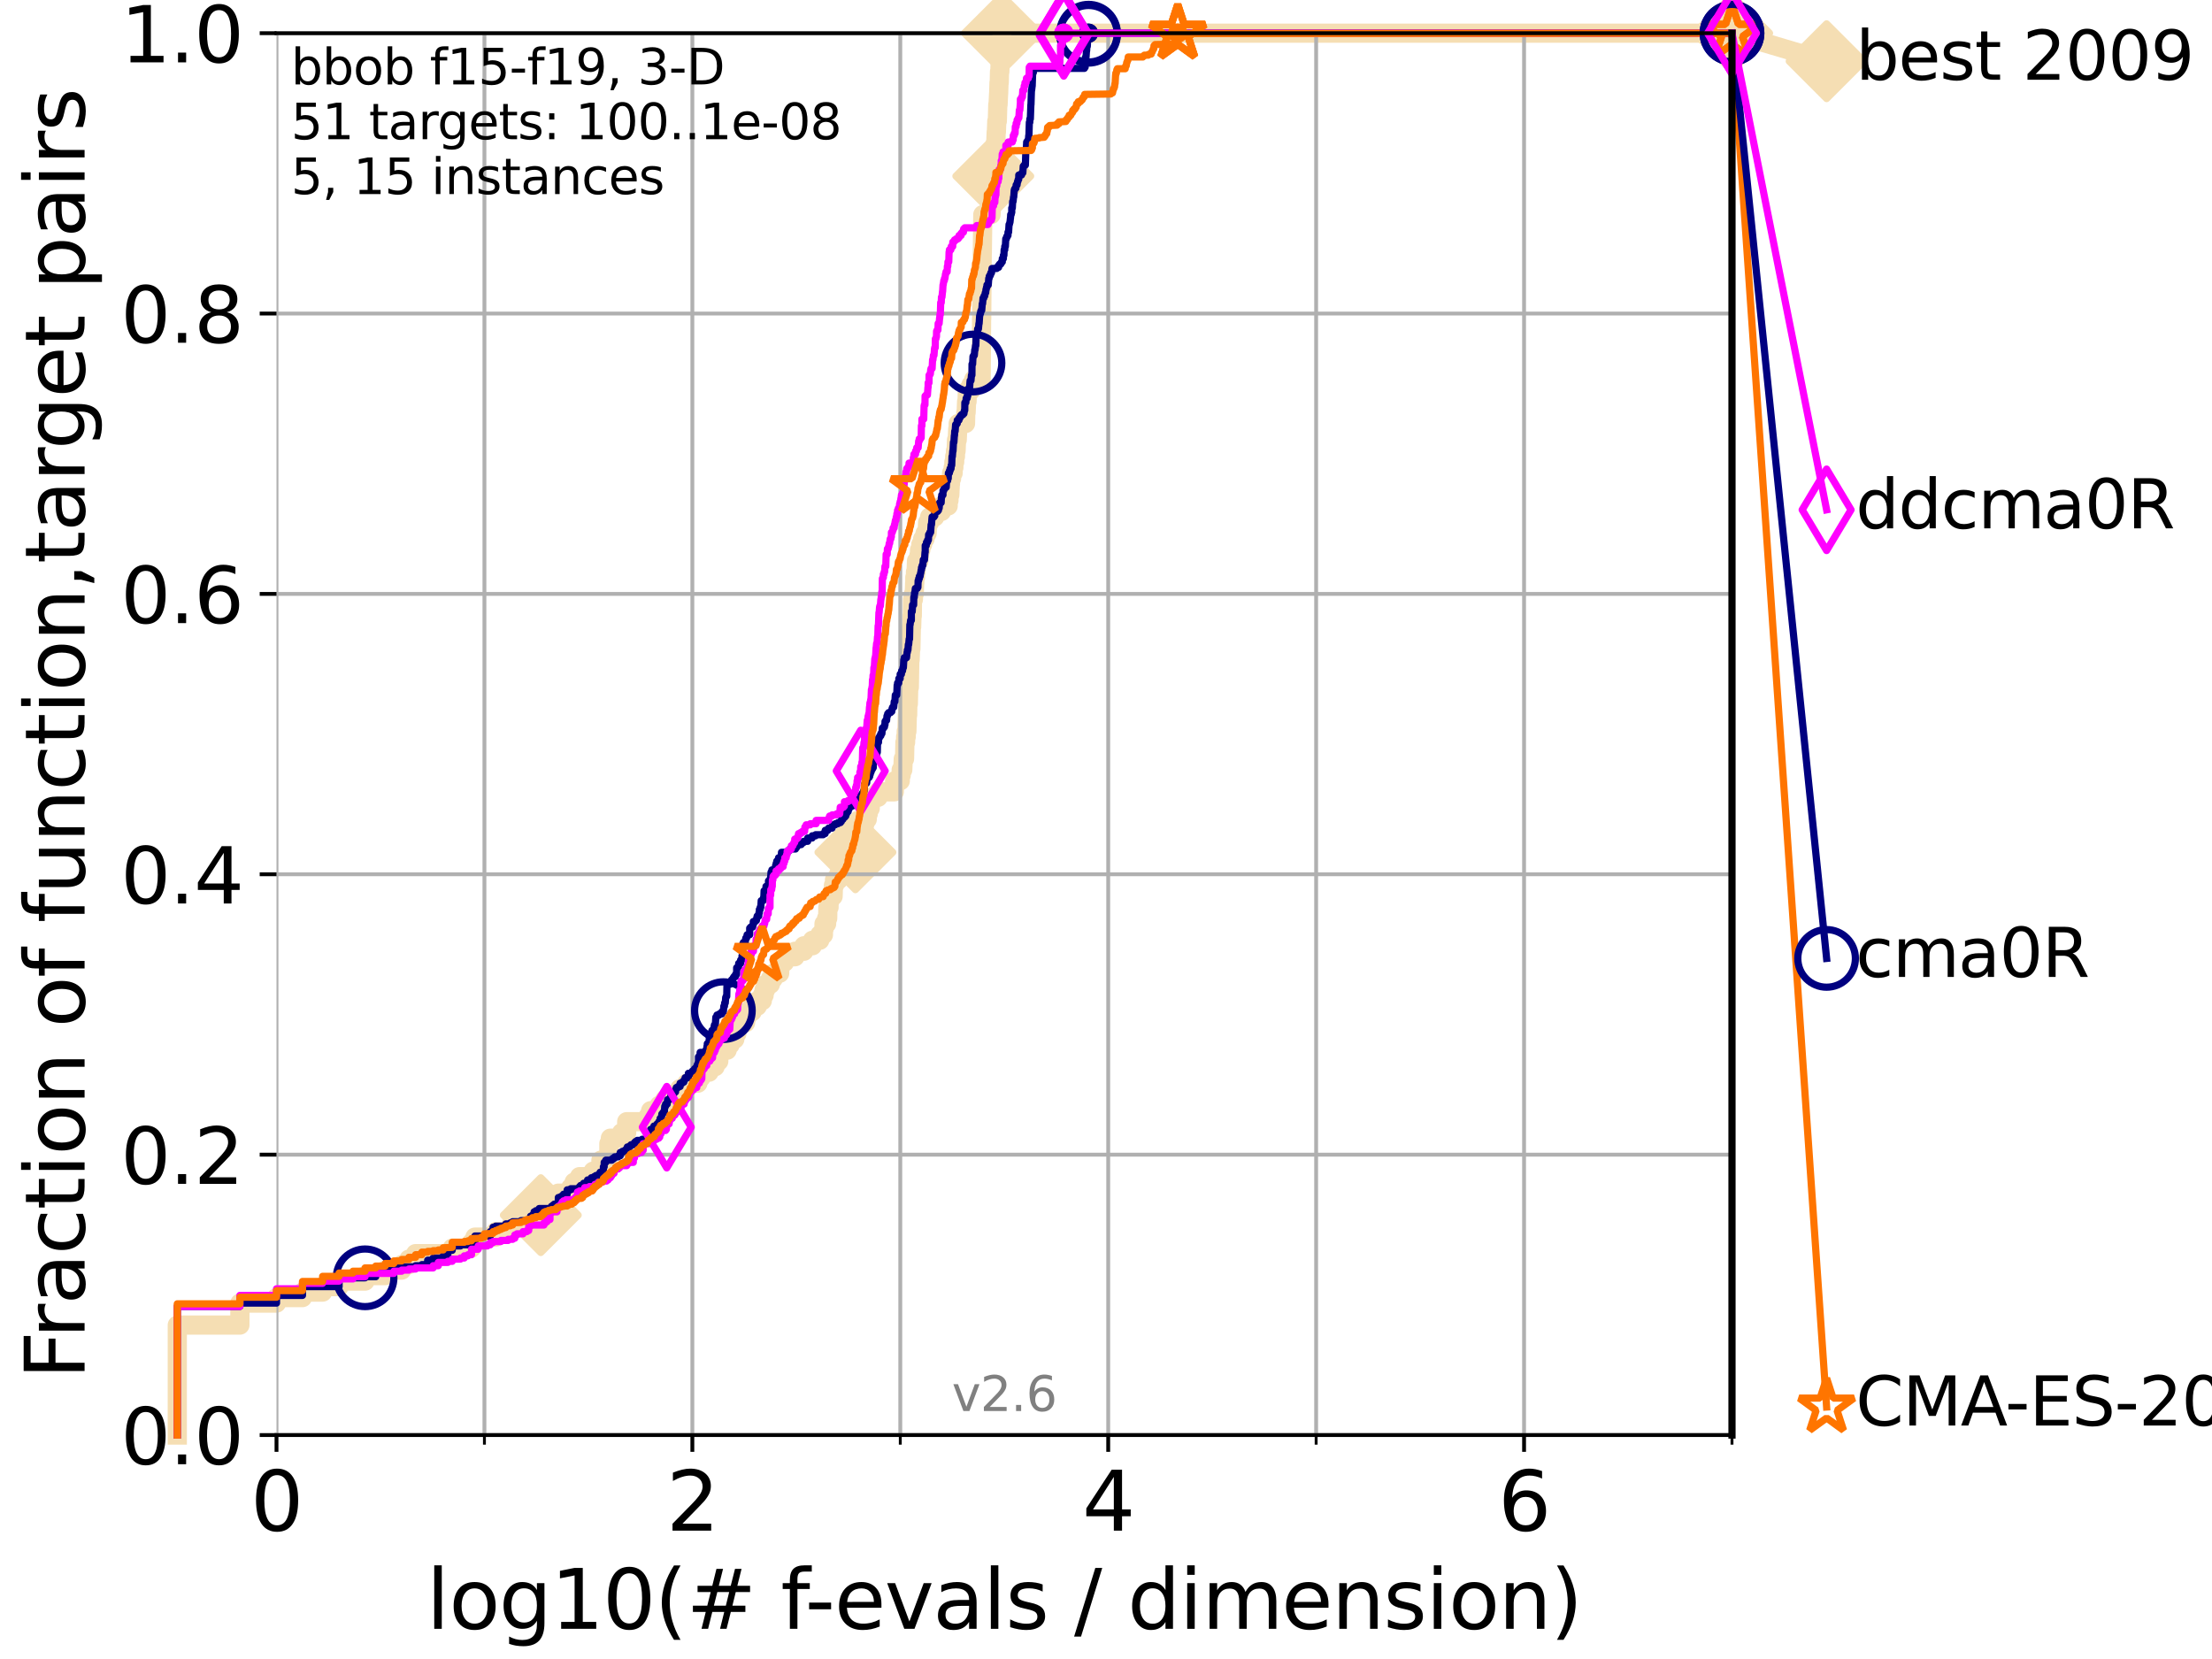 <?xml version="1.0" encoding="utf-8" standalone="no"?>
<!DOCTYPE svg PUBLIC "-//W3C//DTD SVG 1.1//EN"
  "http://www.w3.org/Graphics/SVG/1.1/DTD/svg11.dtd">
<svg xmlns:xlink="http://www.w3.org/1999/xlink" width="460.8pt" height="345.6pt" viewBox="0 0 460.8 345.6" xmlns="http://www.w3.org/2000/svg" version="1.1">
 <defs>
  <style type="text/css">*{stroke-linejoin: round; stroke-linecap: butt}</style>
 </defs>
 <g id="figure_1">
  <g id="patch_1">
   <path d="M 0 345.6 
L 460.8 345.6 
L 460.8 0 
L 0 0 
z
" style="fill: #ffffff"/>
  </g>
  <g id="axes_1">
   <g id="patch_2">
    <path d="M 57.6 298.944 
L 360.806 298.944 
L 360.806 6.912 
L 57.6 6.912 
z
" style="fill: #ffffff"/>
   </g>
   <g id="line2d_1">
    <path d="M 36.933 298.944 
L 36.933 276.04 
L 49.973 276.04 
L 49.973 271.459 
L 57.6 271.459 
L 57.6 270.313 
L 63.012 270.313 
L 63.012 269.168 
L 67.209 269.168 
L 67.209 268.023 
L 70.639 268.023 
L 70.639 266.878 
L 76.051 266.878 
L 76.051 265.733 
L 80.249 265.733 
L 80.249 264.587 
L 83.678 264.587 
L 83.678 263.442 
L 85.184 263.442 
L 85.184 262.297 
L 86.578 262.297 
L 86.578 261.152 
L 94.206 261.152 
L 94.206 260.006 
L 98.223 260.006 
L 98.223 258.861 
L 98.933 258.861 
L 98.933 257.716 
L 103.27 257.716 
L 103.27 256.571 
L 106.327 256.571 
L 106.327 255.426 
L 106.791 255.426 
L 106.791 254.28 
L 111.621 254.28 
L 111.621 253.135 
L 112.657 253.135 
L 112.657 251.99 
L 114.872 251.99 
L 114.872 250.845 
L 116.309 250.845 
L 116.309 248.554 
L 118.89 248.554 
L 118.89 247.409 
L 119.6 247.409 
L 119.6 246.264 
L 120.727 246.264 
L 120.727 245.118 
L 123.564 245.118 
L 123.564 243.973 
L 125.185 243.973 
L 125.185 241.683 
L 126.677 241.683 
L 126.677 240.538 
L 126.836 240.538 
L 126.836 238.247 
L 127.15 238.247 
L 127.15 237.102 
L 129.486 237.102 
L 129.486 235.957 
L 130.553 235.957 
L 130.553 233.666 
L 135.034 233.666 
L 135.034 232.521 
L 135.539 232.521 
L 135.539 231.376 
L 137.341 231.376 
L 137.341 230.231 
L 138.481 230.231 
L 138.481 229.085 
L 140.266 229.085 
L 140.266 227.94 
L 141.611 227.94 
L 141.611 226.795 
L 143.066 226.795 
L 143.066 225.65 
L 145.386 225.65 
L 145.386 224.504 
L 146.023 224.504 
L 146.023 223.359 
L 147.712 223.359 
L 147.712 222.214 
L 148.972 222.214 
L 148.972 221.069 
L 149.736 221.069 
L 149.736 219.924 
L 149.922 219.924 
L 149.922 218.778 
L 151.478 218.778 
L 151.478 217.633 
L 152.107 217.633 
L 152.107 216.488 
L 153.072 216.488 
L 153.072 215.343 
L 153.498 215.343 
L 153.498 214.197 
L 153.84 214.197 
L 153.84 213.052 
L 155.322 213.052 
L 155.322 211.907 
L 155.633 211.907 
L 155.633 210.762 
L 156.697 210.762 
L 156.697 209.617 
L 157.765 209.617 
L 157.765 208.471 
L 158.804 208.471 
L 158.804 207.326 
L 159.176 207.326 
L 159.176 206.181 
L 159.513 206.181 
L 159.513 205.036 
L 160.489 205.036 
L 160.489 203.89 
L 161.087 203.89 
L 161.087 202.745 
L 162.421 202.745 
L 162.492 200.455 
L 163.442 200.455 
L 163.442 199.31 
L 165.615 199.31 
L 165.615 198.164 
L 167.472 198.164 
L 167.472 197.019 
L 169.245 197.019 
L 169.245 195.874 
L 170.773 195.874 
L 170.773 194.729 
L 171.538 194.729 
L 171.538 193.583 
L 171.655 193.583 
L 171.655 192.438 
L 172.201 192.438 
L 172.201 191.293 
L 172.427 191.293 
L 172.455 189.003 
L 172.705 189.003 
L 172.705 187.857 
L 172.829 187.857 
L 172.829 186.712 
L 173.555 186.712 
L 173.621 184.422 
L 173.843 184.422 
L 173.843 183.276 
L 174.694 183.276 
L 174.694 182.131 
L 175.931 182.131 
L 175.931 180.986 
L 176.254 180.986 
L 176.254 179.841 
L 177.524 179.841 
L 177.524 178.696 
L 178.009 178.696 
L 178.009 177.55 
L 178.196 177.55 
L 178.196 176.405 
L 178.593 176.405 
L 178.593 175.26 
L 179.101 175.26 
L 179.101 174.115 
L 179.335 174.115 
L 179.335 172.969 
L 179.49 172.969 
L 179.49 171.824 
L 180.115 171.824 
L 180.115 170.679 
L 180.665 170.679 
L 180.665 169.534 
L 180.872 169.534 
L 180.872 168.389 
L 181.287 168.389 
L 181.366 166.098 
L 182.928 166.098 
L 182.928 164.953 
L 186.301 164.953 
L 186.362 162.662 
L 187.546 162.662 
L 187.546 161.517 
L 187.733 161.517 
L 187.733 160.372 
L 188.065 160.372 
L 188.168 158.082 
L 188.434 158.082 
L 188.511 154.646 
L 188.654 154.646 
L 188.654 153.501 
L 188.783 153.501 
L 188.783 152.355 
L 188.924 152.355 
L 189.017 148.92 
L 189.086 148.92 
L 189.115 146.629 
L 189.224 146.629 
L 189.304 143.194 
L 189.43 143.194 
L 189.531 137.467 
L 189.599 137.467 
L 189.683 135.177 
L 189.756 135.177 
L 189.85 130.596 
L 189.917 130.596 
L 189.983 128.306 
L 190.049 128.306 
L 190.082 124.87 
L 190.278 124.87 
L 190.278 123.725 
L 190.456 123.725 
L 190.537 121.434 
L 190.569 121.434 
L 190.569 120.289 
L 190.707 120.289 
L 190.707 119.144 
L 190.834 119.144 
L 190.923 116.853 
L 191.419 116.853 
L 191.419 115.708 
L 191.547 115.708 
L 191.547 114.563 
L 191.823 114.563 
L 191.823 113.418 
L 192.204 113.418 
L 192.204 112.273 
L 192.687 112.273 
L 192.687 111.127 
L 193.131 111.127 
L 193.233 108.837 
L 193.65 108.837 
L 193.65 107.692 
L 194.737 107.692 
L 194.737 106.546 
L 196.143 106.546 
L 196.143 105.401 
L 197.524 105.401 
L 197.524 104.256 
L 197.689 104.256 
L 197.689 103.111 
L 197.864 103.111 
L 197.972 100.82 
L 198.005 100.82 
L 198.005 99.675 
L 198.233 99.675 
L 198.233 98.53 
L 198.561 98.53 
L 198.561 97.385 
L 198.71 97.385 
L 198.71 96.239 
L 198.879 96.239 
L 198.879 95.094 
L 199.04 95.094 
L 199.04 93.949 
L 199.169 93.949 
L 199.26 91.659 
L 199.407 91.659 
L 199.514 89.368 
L 199.607 89.368 
L 199.607 88.223 
L 201.138 88.223 
L 201.189 85.932 
L 201.262 85.932 
L 201.359 83.642 
L 201.458 83.642 
L 201.515 81.352 
L 202.255 81.352 
L 202.255 80.206 
L 202.839 80.206 
L 202.839 79.061 
L 204.392 79.061 
L 204.482 66.464 
L 204.507 66.464 
L 204.616 52.721 
L 204.634 52.721 
L 204.737 44.704 
L 206.452 44.704 
L 206.559 42.414 
L 206.648 42.414 
L 206.687 40.123 
L 206.761 40.123 
L 206.829 37.833 
L 206.919 37.833 
L 207.004 34.397 
L 207.095 34.397 
L 207.177 32.107 
L 207.23 32.107 
L 207.331 29.816 
L 207.44 29.816 
L 207.522 27.526 
L 207.566 27.526 
L 207.65 25.236 
L 207.762 25.236 
L 207.858 21.8 
L 207.915 21.8 
L 208.023 19.509 
L 208.036 19.509 
L 208.11 17.219 
L 208.162 17.219 
L 208.214 14.929 
L 208.285 14.929 
L 208.393 11.493 
L 208.478 11.493 
L 208.589 9.202 
L 208.632 9.202 
L 208.732 6.912 
L 360.806 6.912 
L 360.806 6.912 
" style="fill: none; stroke: #f5deb3; stroke-width: 4; stroke-linecap: square"/>
   </g>
   <g id="line2d_2">
    <defs>
     <path id="m698188db5d" d="M -0 7.778 
L 7.778 0 
L 0 -7.778 
L -7.778 -0 
z
" style="stroke: #f5deb3; stroke-width: 1.5; stroke-linejoin: miter"/>
    </defs>
    <g>
     <use xlink:href="#m698188db5d" x="112.657" y="253.135" style="fill: #f5deb3; stroke: #f5deb3; stroke-width: 1.5; stroke-linejoin: miter"/>
     <use xlink:href="#m698188db5d" x="178.196" y="177.55" style="fill: #f5deb3; stroke: #f5deb3; stroke-width: 1.5; stroke-linejoin: miter"/>
     <use xlink:href="#m698188db5d" x="206.919" y="36.688" style="fill: #f5deb3; stroke: #f5deb3; stroke-width: 1.5; stroke-linejoin: miter"/>
     <use xlink:href="#m698188db5d" x="208.732" y="6.912" style="fill: #f5deb3; stroke: #f5deb3; stroke-width: 1.5; stroke-linejoin: miter"/>
     <use xlink:href="#m698188db5d" x="208.732" y="6.912" style="fill: #f5deb3; stroke: #f5deb3; stroke-width: 1.5; stroke-linejoin: miter"/>
     <use xlink:href="#m698188db5d" x="360.806" y="6.912" style="fill: #f5deb3; stroke: #f5deb3; stroke-width: 1.5; stroke-linejoin: miter"/>
    </g>
   </g>
   <g id="line2d_3">
    <path style="fill: none; stroke: #f5deb3; stroke-width: 4; stroke-linecap: square"/>
    <g/>
   </g>
   <g id="line2d_4">
    <path d="M 360.806 6.912 
L 380.515 12.753 
" style="fill: none; stroke: #f5deb3; stroke-width: 4; stroke-linecap: square"/>
    <g>
     <use xlink:href="#m698188db5d" x="360.806" y="6.912" style="fill: #f5deb3; stroke: #f5deb3; stroke-width: 1.5; stroke-linejoin: miter"/>
     <use xlink:href="#m698188db5d" x="380.515" y="12.753" style="fill: #f5deb3; stroke: #f5deb3; stroke-width: 1.5; stroke-linejoin: miter"/>
    </g>
   </g>
   <g id="matplotlib.axis_1">
    <g id="xtick_1">
     <g id="line2d_5">
      <path d="M 57.6 298.944 
L 57.6 6.912 
" clip-path="url(#pc019f80077)" style="fill: none; stroke: #b0b0b0; stroke-width: 0.8; stroke-linecap: square"/>
     </g>
     <g id="line2d_6">
      <defs>
       <path id="m9de57dd6eb" d="M 0 0 
L 0 3.5 
" style="stroke: #000000; stroke-width: 0.8"/>
      </defs>
      <g>
       <use xlink:href="#m9de57dd6eb" x="57.6" y="298.944" style="stroke: #000000; stroke-width: 0.8"/>
      </g>
     </g>
     <g id="text_1">
      <!-- 0 -->
      <g transform="translate(52.192 318.861)scale(0.17 -0.17)">
       <defs>
        <path id="DejaVuSans-30" d="M 2034 4250 
Q 1547 4250 1301 3770 
Q 1056 3291 1056 2328 
Q 1056 1369 1301 889 
Q 1547 409 2034 409 
Q 2525 409 2770 889 
Q 3016 1369 3016 2328 
Q 3016 3291 2770 3770 
Q 2525 4250 2034 4250 
z
M 2034 4750 
Q 2819 4750 3233 4129 
Q 3647 3509 3647 2328 
Q 3647 1150 3233 529 
Q 2819 -91 2034 -91 
Q 1250 -91 836 529 
Q 422 1150 422 2328 
Q 422 3509 836 4129 
Q 1250 4750 2034 4750 
z
" transform="scale(0.016)"/>
       </defs>
       <use xlink:href="#DejaVuSans-30"/>
      </g>
     </g>
    </g>
    <g id="xtick_2">
     <g id="line2d_7">
      <path d="M 144.23 298.944 
L 144.23 6.912 
" clip-path="url(#pc019f80077)" style="fill: none; stroke: #b0b0b0; stroke-width: 0.8; stroke-linecap: square"/>
     </g>
     <g id="line2d_8">
      <g>
       <use xlink:href="#m9de57dd6eb" x="144.23" y="298.944" style="stroke: #000000; stroke-width: 0.8"/>
      </g>
     </g>
     <g id="text_2">
      <!-- 2 -->
      <g transform="translate(138.822 318.861)scale(0.17 -0.17)">
       <defs>
        <path id="DejaVuSans-32" d="M 1228 531 
L 3431 531 
L 3431 0 
L 469 0 
L 469 531 
Q 828 903 1448 1529 
Q 2069 2156 2228 2338 
Q 2531 2678 2651 2914 
Q 2772 3150 2772 3378 
Q 2772 3750 2511 3984 
Q 2250 4219 1831 4219 
Q 1534 4219 1204 4116 
Q 875 4013 500 3803 
L 500 4441 
Q 881 4594 1212 4672 
Q 1544 4750 1819 4750 
Q 2544 4750 2975 4387 
Q 3406 4025 3406 3419 
Q 3406 3131 3298 2873 
Q 3191 2616 2906 2266 
Q 2828 2175 2409 1742 
Q 1991 1309 1228 531 
z
" transform="scale(0.016)"/>
       </defs>
       <use xlink:href="#DejaVuSans-32"/>
      </g>
     </g>
    </g>
    <g id="xtick_3">
     <g id="line2d_9">
      <path d="M 230.861 298.944 
L 230.861 6.912 
" clip-path="url(#pc019f80077)" style="fill: none; stroke: #b0b0b0; stroke-width: 0.8; stroke-linecap: square"/>
     </g>
     <g id="line2d_10">
      <g>
       <use xlink:href="#m9de57dd6eb" x="230.861" y="298.944" style="stroke: #000000; stroke-width: 0.8"/>
      </g>
     </g>
     <g id="text_3">
      <!-- 4 -->
      <g transform="translate(225.453 318.861)scale(0.17 -0.17)">
       <defs>
        <path id="DejaVuSans-34" d="M 2419 4116 
L 825 1625 
L 2419 1625 
L 2419 4116 
z
M 2253 4666 
L 3047 4666 
L 3047 1625 
L 3713 1625 
L 3713 1100 
L 3047 1100 
L 3047 0 
L 2419 0 
L 2419 1100 
L 313 1100 
L 313 1709 
L 2253 4666 
z
" transform="scale(0.016)"/>
       </defs>
       <use xlink:href="#DejaVuSans-34"/>
      </g>
     </g>
    </g>
    <g id="xtick_4">
     <g id="line2d_11">
      <path d="M 317.491 298.944 
L 317.491 6.912 
" clip-path="url(#pc019f80077)" style="fill: none; stroke: #b0b0b0; stroke-width: 0.8; stroke-linecap: square"/>
     </g>
     <g id="line2d_12">
      <g>
       <use xlink:href="#m9de57dd6eb" x="317.491" y="298.944" style="stroke: #000000; stroke-width: 0.8"/>
      </g>
     </g>
     <g id="text_4">
      <!-- 6 -->
      <g transform="translate(312.083 318.861)scale(0.17 -0.17)">
       <defs>
        <path id="DejaVuSans-36" d="M 2113 2584 
Q 1688 2584 1439 2293 
Q 1191 2003 1191 1497 
Q 1191 994 1439 701 
Q 1688 409 2113 409 
Q 2538 409 2786 701 
Q 3034 994 3034 1497 
Q 3034 2003 2786 2293 
Q 2538 2584 2113 2584 
z
M 3366 4563 
L 3366 3988 
Q 3128 4100 2886 4159 
Q 2644 4219 2406 4219 
Q 1781 4219 1451 3797 
Q 1122 3375 1075 2522 
Q 1259 2794 1537 2939 
Q 1816 3084 2150 3084 
Q 2853 3084 3261 2657 
Q 3669 2231 3669 1497 
Q 3669 778 3244 343 
Q 2819 -91 2113 -91 
Q 1303 -91 875 529 
Q 447 1150 447 2328 
Q 447 3434 972 4092 
Q 1497 4750 2381 4750 
Q 2619 4750 2861 4703 
Q 3103 4656 3366 4563 
z
" transform="scale(0.016)"/>
       </defs>
       <use xlink:href="#DejaVuSans-36"/>
      </g>
     </g>
    </g>
    <g id="xtick_5">
     <g id="line2d_13">
      <path d="M 100.915 298.944 
L 100.915 6.912 
" clip-path="url(#pc019f80077)" style="fill: none; stroke: #b0b0b0; stroke-width: 0.8; stroke-linecap: square"/>
     </g>
     <g id="line2d_14">
      <defs>
       <path id="m85be2944eb" d="M 0 0 
L 0 2 
" style="stroke: #000000; stroke-width: 0.6"/>
      </defs>
      <g>
       <use xlink:href="#m85be2944eb" x="100.915" y="298.944" style="stroke: #000000; stroke-width: 0.6"/>
      </g>
     </g>
    </g>
    <g id="xtick_6">
     <g id="line2d_15">
      <path d="M 187.546 298.944 
L 187.546 6.912 
" clip-path="url(#pc019f80077)" style="fill: none; stroke: #b0b0b0; stroke-width: 0.8; stroke-linecap: square"/>
     </g>
     <g id="line2d_16">
      <g>
       <use xlink:href="#m85be2944eb" x="187.546" y="298.944" style="stroke: #000000; stroke-width: 0.6"/>
      </g>
     </g>
    </g>
    <g id="xtick_7">
     <g id="line2d_17">
      <path d="M 274.176 298.944 
L 274.176 6.912 
" clip-path="url(#pc019f80077)" style="fill: none; stroke: #b0b0b0; stroke-width: 0.8; stroke-linecap: square"/>
     </g>
     <g id="line2d_18">
      <g>
       <use xlink:href="#m85be2944eb" x="274.176" y="298.944" style="stroke: #000000; stroke-width: 0.6"/>
      </g>
     </g>
    </g>
    <g id="xtick_8">
     <g id="line2d_19">
      <path d="M 360.806 298.944 
L 360.806 6.912 
" clip-path="url(#pc019f80077)" style="fill: none; stroke: #b0b0b0; stroke-width: 0.8; stroke-linecap: square"/>
     </g>
     <g id="line2d_20">
      <g>
       <use xlink:href="#m85be2944eb" x="360.806" y="298.944" style="stroke: #000000; stroke-width: 0.6"/>
      </g>
     </g>
    </g>
    <g id="text_5">
     <!-- log10(# f-evals / dimension) -->
     <g transform="translate(88.823 339.314)scale(0.17 -0.17)">
      <defs>
       <path id="DejaVuSans-6c" d="M 603 4863 
L 1178 4863 
L 1178 0 
L 603 0 
L 603 4863 
z
" transform="scale(0.016)"/>
       <path id="DejaVuSans-6f" d="M 1959 3097 
Q 1497 3097 1228 2736 
Q 959 2375 959 1747 
Q 959 1119 1226 758 
Q 1494 397 1959 397 
Q 2419 397 2687 759 
Q 2956 1122 2956 1747 
Q 2956 2369 2687 2733 
Q 2419 3097 1959 3097 
z
M 1959 3584 
Q 2709 3584 3137 3096 
Q 3566 2609 3566 1747 
Q 3566 888 3137 398 
Q 2709 -91 1959 -91 
Q 1206 -91 779 398 
Q 353 888 353 1747 
Q 353 2609 779 3096 
Q 1206 3584 1959 3584 
z
" transform="scale(0.016)"/>
       <path id="DejaVuSans-67" d="M 2906 1791 
Q 2906 2416 2648 2759 
Q 2391 3103 1925 3103 
Q 1463 3103 1205 2759 
Q 947 2416 947 1791 
Q 947 1169 1205 825 
Q 1463 481 1925 481 
Q 2391 481 2648 825 
Q 2906 1169 2906 1791 
z
M 3481 434 
Q 3481 -459 3084 -895 
Q 2688 -1331 1869 -1331 
Q 1566 -1331 1297 -1286 
Q 1028 -1241 775 -1147 
L 775 -588 
Q 1028 -725 1275 -790 
Q 1522 -856 1778 -856 
Q 2344 -856 2625 -561 
Q 2906 -266 2906 331 
L 2906 616 
Q 2728 306 2450 153 
Q 2172 0 1784 0 
Q 1141 0 747 490 
Q 353 981 353 1791 
Q 353 2603 747 3093 
Q 1141 3584 1784 3584 
Q 2172 3584 2450 3431 
Q 2728 3278 2906 2969 
L 2906 3500 
L 3481 3500 
L 3481 434 
z
" transform="scale(0.016)"/>
       <path id="DejaVuSans-31" d="M 794 531 
L 1825 531 
L 1825 4091 
L 703 3866 
L 703 4441 
L 1819 4666 
L 2450 4666 
L 2450 531 
L 3481 531 
L 3481 0 
L 794 0 
L 794 531 
z
" transform="scale(0.016)"/>
       <path id="DejaVuSans-28" d="M 1984 4856 
Q 1566 4138 1362 3434 
Q 1159 2731 1159 2009 
Q 1159 1288 1364 580 
Q 1569 -128 1984 -844 
L 1484 -844 
Q 1016 -109 783 600 
Q 550 1309 550 2009 
Q 550 2706 781 3412 
Q 1013 4119 1484 4856 
L 1984 4856 
z
" transform="scale(0.016)"/>
       <path id="DejaVuSans-23" d="M 3272 2816 
L 2363 2816 
L 2100 1772 
L 3016 1772 
L 3272 2816 
z
M 2803 4594 
L 2478 3297 
L 3391 3297 
L 3719 4594 
L 4219 4594 
L 3897 3297 
L 4872 3297 
L 4872 2816 
L 3775 2816 
L 3519 1772 
L 4513 1772 
L 4513 1294 
L 3397 1294 
L 3072 0 
L 2572 0 
L 2894 1294 
L 1978 1294 
L 1656 0 
L 1153 0 
L 1478 1294 
L 494 1294 
L 494 1772 
L 1594 1772 
L 1856 2816 
L 850 2816 
L 850 3297 
L 1978 3297 
L 2297 4594 
L 2803 4594 
z
" transform="scale(0.016)"/>
       <path id="DejaVuSans-20" transform="scale(0.016)"/>
       <path id="DejaVuSans-66" d="M 2375 4863 
L 2375 4384 
L 1825 4384 
Q 1516 4384 1395 4259 
Q 1275 4134 1275 3809 
L 1275 3500 
L 2222 3500 
L 2222 3053 
L 1275 3053 
L 1275 0 
L 697 0 
L 697 3053 
L 147 3053 
L 147 3500 
L 697 3500 
L 697 3744 
Q 697 4328 969 4595 
Q 1241 4863 1831 4863 
L 2375 4863 
z
" transform="scale(0.016)"/>
       <path id="DejaVuSans-2d" d="M 313 2009 
L 1997 2009 
L 1997 1497 
L 313 1497 
L 313 2009 
z
" transform="scale(0.016)"/>
       <path id="DejaVuSans-65" d="M 3597 1894 
L 3597 1613 
L 953 1613 
Q 991 1019 1311 708 
Q 1631 397 2203 397 
Q 2534 397 2845 478 
Q 3156 559 3463 722 
L 3463 178 
Q 3153 47 2828 -22 
Q 2503 -91 2169 -91 
Q 1331 -91 842 396 
Q 353 884 353 1716 
Q 353 2575 817 3079 
Q 1281 3584 2069 3584 
Q 2775 3584 3186 3129 
Q 3597 2675 3597 1894 
z
M 3022 2063 
Q 3016 2534 2758 2815 
Q 2500 3097 2075 3097 
Q 1594 3097 1305 2825 
Q 1016 2553 972 2059 
L 3022 2063 
z
" transform="scale(0.016)"/>
       <path id="DejaVuSans-76" d="M 191 3500 
L 800 3500 
L 1894 563 
L 2988 3500 
L 3597 3500 
L 2284 0 
L 1503 0 
L 191 3500 
z
" transform="scale(0.016)"/>
       <path id="DejaVuSans-61" d="M 2194 1759 
Q 1497 1759 1228 1600 
Q 959 1441 959 1056 
Q 959 750 1161 570 
Q 1363 391 1709 391 
Q 2188 391 2477 730 
Q 2766 1069 2766 1631 
L 2766 1759 
L 2194 1759 
z
M 3341 1997 
L 3341 0 
L 2766 0 
L 2766 531 
Q 2569 213 2275 61 
Q 1981 -91 1556 -91 
Q 1019 -91 701 211 
Q 384 513 384 1019 
Q 384 1609 779 1909 
Q 1175 2209 1959 2209 
L 2766 2209 
L 2766 2266 
Q 2766 2663 2505 2880 
Q 2244 3097 1772 3097 
Q 1472 3097 1187 3025 
Q 903 2953 641 2809 
L 641 3341 
Q 956 3463 1253 3523 
Q 1550 3584 1831 3584 
Q 2591 3584 2966 3190 
Q 3341 2797 3341 1997 
z
" transform="scale(0.016)"/>
       <path id="DejaVuSans-73" d="M 2834 3397 
L 2834 2853 
Q 2591 2978 2328 3040 
Q 2066 3103 1784 3103 
Q 1356 3103 1142 2972 
Q 928 2841 928 2578 
Q 928 2378 1081 2264 
Q 1234 2150 1697 2047 
L 1894 2003 
Q 2506 1872 2764 1633 
Q 3022 1394 3022 966 
Q 3022 478 2636 193 
Q 2250 -91 1575 -91 
Q 1294 -91 989 -36 
Q 684 19 347 128 
L 347 722 
Q 666 556 975 473 
Q 1284 391 1588 391 
Q 1994 391 2212 530 
Q 2431 669 2431 922 
Q 2431 1156 2273 1281 
Q 2116 1406 1581 1522 
L 1381 1569 
Q 847 1681 609 1914 
Q 372 2147 372 2553 
Q 372 3047 722 3315 
Q 1072 3584 1716 3584 
Q 2034 3584 2315 3537 
Q 2597 3491 2834 3397 
z
" transform="scale(0.016)"/>
       <path id="DejaVuSans-2f" d="M 1625 4666 
L 2156 4666 
L 531 -594 
L 0 -594 
L 1625 4666 
z
" transform="scale(0.016)"/>
       <path id="DejaVuSans-64" d="M 2906 2969 
L 2906 4863 
L 3481 4863 
L 3481 0 
L 2906 0 
L 2906 525 
Q 2725 213 2448 61 
Q 2172 -91 1784 -91 
Q 1150 -91 751 415 
Q 353 922 353 1747 
Q 353 2572 751 3078 
Q 1150 3584 1784 3584 
Q 2172 3584 2448 3432 
Q 2725 3281 2906 2969 
z
M 947 1747 
Q 947 1113 1208 752 
Q 1469 391 1925 391 
Q 2381 391 2643 752 
Q 2906 1113 2906 1747 
Q 2906 2381 2643 2742 
Q 2381 3103 1925 3103 
Q 1469 3103 1208 2742 
Q 947 2381 947 1747 
z
" transform="scale(0.016)"/>
       <path id="DejaVuSans-69" d="M 603 3500 
L 1178 3500 
L 1178 0 
L 603 0 
L 603 3500 
z
M 603 4863 
L 1178 4863 
L 1178 4134 
L 603 4134 
L 603 4863 
z
" transform="scale(0.016)"/>
       <path id="DejaVuSans-6d" d="M 3328 2828 
Q 3544 3216 3844 3400 
Q 4144 3584 4550 3584 
Q 5097 3584 5394 3201 
Q 5691 2819 5691 2113 
L 5691 0 
L 5113 0 
L 5113 2094 
Q 5113 2597 4934 2840 
Q 4756 3084 4391 3084 
Q 3944 3084 3684 2787 
Q 3425 2491 3425 1978 
L 3425 0 
L 2847 0 
L 2847 2094 
Q 2847 2600 2669 2842 
Q 2491 3084 2119 3084 
Q 1678 3084 1418 2786 
Q 1159 2488 1159 1978 
L 1159 0 
L 581 0 
L 581 3500 
L 1159 3500 
L 1159 2956 
Q 1356 3278 1631 3431 
Q 1906 3584 2284 3584 
Q 2666 3584 2933 3390 
Q 3200 3197 3328 2828 
z
" transform="scale(0.016)"/>
       <path id="DejaVuSans-6e" d="M 3513 2113 
L 3513 0 
L 2938 0 
L 2938 2094 
Q 2938 2591 2744 2837 
Q 2550 3084 2163 3084 
Q 1697 3084 1428 2787 
Q 1159 2491 1159 1978 
L 1159 0 
L 581 0 
L 581 3500 
L 1159 3500 
L 1159 2956 
Q 1366 3272 1645 3428 
Q 1925 3584 2291 3584 
Q 2894 3584 3203 3211 
Q 3513 2838 3513 2113 
z
" transform="scale(0.016)"/>
       <path id="DejaVuSans-29" d="M 513 4856 
L 1013 4856 
Q 1481 4119 1714 3412 
Q 1947 2706 1947 2009 
Q 1947 1309 1714 600 
Q 1481 -109 1013 -844 
L 513 -844 
Q 928 -128 1133 580 
Q 1338 1288 1338 2009 
Q 1338 2731 1133 3434 
Q 928 4138 513 4856 
z
" transform="scale(0.016)"/>
      </defs>
      <use xlink:href="#DejaVuSans-6c"/>
      <use xlink:href="#DejaVuSans-6f" x="27.783"/>
      <use xlink:href="#DejaVuSans-67" x="88.965"/>
      <use xlink:href="#DejaVuSans-31" x="152.441"/>
      <use xlink:href="#DejaVuSans-30" x="216.064"/>
      <use xlink:href="#DejaVuSans-28" x="279.688"/>
      <use xlink:href="#DejaVuSans-23" x="318.701"/>
      <use xlink:href="#DejaVuSans-20" x="402.49"/>
      <use xlink:href="#DejaVuSans-66" x="434.277"/>
      <use xlink:href="#DejaVuSans-2d" x="463.982"/>
      <use xlink:href="#DejaVuSans-65" x="500.066"/>
      <use xlink:href="#DejaVuSans-76" x="561.59"/>
      <use xlink:href="#DejaVuSans-61" x="620.77"/>
      <use xlink:href="#DejaVuSans-6c" x="682.049"/>
      <use xlink:href="#DejaVuSans-73" x="709.832"/>
      <use xlink:href="#DejaVuSans-20" x="761.932"/>
      <use xlink:href="#DejaVuSans-2f" x="793.719"/>
      <use xlink:href="#DejaVuSans-20" x="827.41"/>
      <use xlink:href="#DejaVuSans-64" x="859.197"/>
      <use xlink:href="#DejaVuSans-69" x="922.674"/>
      <use xlink:href="#DejaVuSans-6d" x="950.457"/>
      <use xlink:href="#DejaVuSans-65" x="1047.869"/>
      <use xlink:href="#DejaVuSans-6e" x="1109.393"/>
      <use xlink:href="#DejaVuSans-73" x="1172.771"/>
      <use xlink:href="#DejaVuSans-69" x="1224.871"/>
      <use xlink:href="#DejaVuSans-6f" x="1252.654"/>
      <use xlink:href="#DejaVuSans-6e" x="1313.836"/>
      <use xlink:href="#DejaVuSans-29" x="1377.215"/>
     </g>
    </g>
   </g>
   <g id="matplotlib.axis_2">
    <g id="ytick_1">
     <g id="line2d_21">
      <path d="M 57.6 298.944 
L 360.806 298.944 
" clip-path="url(#pc019f80077)" style="fill: none; stroke: #b0b0b0; stroke-width: 0.8; stroke-linecap: square"/>
     </g>
     <g id="line2d_22">
      <defs>
       <path id="m2da7e2c41e" d="M 0 0 
L -3.5 0 
" style="stroke: #000000; stroke-width: 0.8"/>
      </defs>
      <g>
       <use xlink:href="#m2da7e2c41e" x="57.6" y="298.944" style="stroke: #000000; stroke-width: 0.8"/>
      </g>
     </g>
     <g id="text_6">
      <!-- 0.0 -->
      <g transform="translate(25.155 305.023)scale(0.16 -0.16)">
       <defs>
        <path id="DejaVuSans-2e" d="M 684 794 
L 1344 794 
L 1344 0 
L 684 0 
L 684 794 
z
" transform="scale(0.016)"/>
       </defs>
       <use xlink:href="#DejaVuSans-30"/>
       <use xlink:href="#DejaVuSans-2e" x="63.623"/>
       <use xlink:href="#DejaVuSans-30" x="95.41"/>
      </g>
     </g>
    </g>
    <g id="ytick_2">
     <g id="line2d_23">
      <path d="M 57.6 240.538 
L 360.806 240.538 
" clip-path="url(#pc019f80077)" style="fill: none; stroke: #b0b0b0; stroke-width: 0.8; stroke-linecap: square"/>
     </g>
     <g id="line2d_24">
      <g>
       <use xlink:href="#m2da7e2c41e" x="57.6" y="240.538" style="stroke: #000000; stroke-width: 0.8"/>
      </g>
     </g>
     <g id="text_7">
      <!-- 0.2 -->
      <g transform="translate(25.155 246.616)scale(0.16 -0.16)">
       <use xlink:href="#DejaVuSans-30"/>
       <use xlink:href="#DejaVuSans-2e" x="63.623"/>
       <use xlink:href="#DejaVuSans-32" x="95.41"/>
      </g>
     </g>
    </g>
    <g id="ytick_3">
     <g id="line2d_25">
      <path d="M 57.6 182.131 
L 360.806 182.131 
" clip-path="url(#pc019f80077)" style="fill: none; stroke: #b0b0b0; stroke-width: 0.8; stroke-linecap: square"/>
     </g>
     <g id="line2d_26">
      <g>
       <use xlink:href="#m2da7e2c41e" x="57.6" y="182.131" style="stroke: #000000; stroke-width: 0.8"/>
      </g>
     </g>
     <g id="text_8">
      <!-- 0.4 -->
      <g transform="translate(25.155 188.21)scale(0.16 -0.16)">
       <use xlink:href="#DejaVuSans-30"/>
       <use xlink:href="#DejaVuSans-2e" x="63.623"/>
       <use xlink:href="#DejaVuSans-34" x="95.41"/>
      </g>
     </g>
    </g>
    <g id="ytick_4">
     <g id="line2d_27">
      <path d="M 57.6 123.725 
L 360.806 123.725 
" clip-path="url(#pc019f80077)" style="fill: none; stroke: #b0b0b0; stroke-width: 0.8; stroke-linecap: square"/>
     </g>
     <g id="line2d_28">
      <g>
       <use xlink:href="#m2da7e2c41e" x="57.6" y="123.725" style="stroke: #000000; stroke-width: 0.8"/>
      </g>
     </g>
     <g id="text_9">
      <!-- 0.6 -->
      <g transform="translate(25.155 129.804)scale(0.16 -0.16)">
       <use xlink:href="#DejaVuSans-30"/>
       <use xlink:href="#DejaVuSans-2e" x="63.623"/>
       <use xlink:href="#DejaVuSans-36" x="95.41"/>
      </g>
     </g>
    </g>
    <g id="ytick_5">
     <g id="line2d_29">
      <path d="M 57.6 65.318 
L 360.806 65.318 
" clip-path="url(#pc019f80077)" style="fill: none; stroke: #b0b0b0; stroke-width: 0.8; stroke-linecap: square"/>
     </g>
     <g id="line2d_30">
      <g>
       <use xlink:href="#m2da7e2c41e" x="57.6" y="65.318" style="stroke: #000000; stroke-width: 0.8"/>
      </g>
     </g>
     <g id="text_10">
      <!-- 0.8 -->
      <g transform="translate(25.155 71.397)scale(0.16 -0.16)">
       <defs>
        <path id="DejaVuSans-38" d="M 2034 2216 
Q 1584 2216 1326 1975 
Q 1069 1734 1069 1313 
Q 1069 891 1326 650 
Q 1584 409 2034 409 
Q 2484 409 2743 651 
Q 3003 894 3003 1313 
Q 3003 1734 2745 1975 
Q 2488 2216 2034 2216 
z
M 1403 2484 
Q 997 2584 770 2862 
Q 544 3141 544 3541 
Q 544 4100 942 4425 
Q 1341 4750 2034 4750 
Q 2731 4750 3128 4425 
Q 3525 4100 3525 3541 
Q 3525 3141 3298 2862 
Q 3072 2584 2669 2484 
Q 3125 2378 3379 2068 
Q 3634 1759 3634 1313 
Q 3634 634 3220 271 
Q 2806 -91 2034 -91 
Q 1263 -91 848 271 
Q 434 634 434 1313 
Q 434 1759 690 2068 
Q 947 2378 1403 2484 
z
M 1172 3481 
Q 1172 3119 1398 2916 
Q 1625 2713 2034 2713 
Q 2441 2713 2670 2916 
Q 2900 3119 2900 3481 
Q 2900 3844 2670 4047 
Q 2441 4250 2034 4250 
Q 1625 4250 1398 4047 
Q 1172 3844 1172 3481 
z
" transform="scale(0.016)"/>
       </defs>
       <use xlink:href="#DejaVuSans-30"/>
       <use xlink:href="#DejaVuSans-2e" x="63.623"/>
       <use xlink:href="#DejaVuSans-38" x="95.41"/>
      </g>
     </g>
    </g>
    <g id="ytick_6">
     <g id="line2d_31">
      <path d="M 57.6 6.912 
L 360.806 6.912 
" clip-path="url(#pc019f80077)" style="fill: none; stroke: #b0b0b0; stroke-width: 0.8; stroke-linecap: square"/>
     </g>
     <g id="line2d_32">
      <g>
       <use xlink:href="#m2da7e2c41e" x="57.6" y="6.912" style="stroke: #000000; stroke-width: 0.8"/>
      </g>
     </g>
     <g id="text_11">
      <!-- 1.0 -->
      <g transform="translate(25.155 12.991)scale(0.16 -0.16)">
       <use xlink:href="#DejaVuSans-31"/>
       <use xlink:href="#DejaVuSans-2e" x="63.623"/>
       <use xlink:href="#DejaVuSans-30" x="95.41"/>
      </g>
     </g>
    </g>
    <g id="text_12">
     <!-- Fraction of function,target pairs -->
     <g transform="translate(17.62 287.313)rotate(-90)scale(0.17 -0.17)">
      <defs>
       <path id="DejaVuSans-46" d="M 628 4666 
L 3309 4666 
L 3309 4134 
L 1259 4134 
L 1259 2759 
L 3109 2759 
L 3109 2228 
L 1259 2228 
L 1259 0 
L 628 0 
L 628 4666 
z
" transform="scale(0.016)"/>
       <path id="DejaVuSans-72" d="M 2631 2963 
Q 2534 3019 2420 3045 
Q 2306 3072 2169 3072 
Q 1681 3072 1420 2755 
Q 1159 2438 1159 1844 
L 1159 0 
L 581 0 
L 581 3500 
L 1159 3500 
L 1159 2956 
Q 1341 3275 1631 3429 
Q 1922 3584 2338 3584 
Q 2397 3584 2469 3576 
Q 2541 3569 2628 3553 
L 2631 2963 
z
" transform="scale(0.016)"/>
       <path id="DejaVuSans-63" d="M 3122 3366 
L 3122 2828 
Q 2878 2963 2633 3030 
Q 2388 3097 2138 3097 
Q 1578 3097 1268 2742 
Q 959 2388 959 1747 
Q 959 1106 1268 751 
Q 1578 397 2138 397 
Q 2388 397 2633 464 
Q 2878 531 3122 666 
L 3122 134 
Q 2881 22 2623 -34 
Q 2366 -91 2075 -91 
Q 1284 -91 818 406 
Q 353 903 353 1747 
Q 353 2603 823 3093 
Q 1294 3584 2113 3584 
Q 2378 3584 2631 3529 
Q 2884 3475 3122 3366 
z
" transform="scale(0.016)"/>
       <path id="DejaVuSans-74" d="M 1172 4494 
L 1172 3500 
L 2356 3500 
L 2356 3053 
L 1172 3053 
L 1172 1153 
Q 1172 725 1289 603 
Q 1406 481 1766 481 
L 2356 481 
L 2356 0 
L 1766 0 
Q 1100 0 847 248 
Q 594 497 594 1153 
L 594 3053 
L 172 3053 
L 172 3500 
L 594 3500 
L 594 4494 
L 1172 4494 
z
" transform="scale(0.016)"/>
       <path id="DejaVuSans-75" d="M 544 1381 
L 544 3500 
L 1119 3500 
L 1119 1403 
Q 1119 906 1312 657 
Q 1506 409 1894 409 
Q 2359 409 2629 706 
Q 2900 1003 2900 1516 
L 2900 3500 
L 3475 3500 
L 3475 0 
L 2900 0 
L 2900 538 
Q 2691 219 2414 64 
Q 2138 -91 1772 -91 
Q 1169 -91 856 284 
Q 544 659 544 1381 
z
M 1991 3584 
L 1991 3584 
z
" transform="scale(0.016)"/>
       <path id="DejaVuSans-2c" d="M 750 794 
L 1409 794 
L 1409 256 
L 897 -744 
L 494 -744 
L 750 256 
L 750 794 
z
" transform="scale(0.016)"/>
       <path id="DejaVuSans-70" d="M 1159 525 
L 1159 -1331 
L 581 -1331 
L 581 3500 
L 1159 3500 
L 1159 2969 
Q 1341 3281 1617 3432 
Q 1894 3584 2278 3584 
Q 2916 3584 3314 3078 
Q 3713 2572 3713 1747 
Q 3713 922 3314 415 
Q 2916 -91 2278 -91 
Q 1894 -91 1617 61 
Q 1341 213 1159 525 
z
M 3116 1747 
Q 3116 2381 2855 2742 
Q 2594 3103 2138 3103 
Q 1681 3103 1420 2742 
Q 1159 2381 1159 1747 
Q 1159 1113 1420 752 
Q 1681 391 2138 391 
Q 2594 391 2855 752 
Q 3116 1113 3116 1747 
z
" transform="scale(0.016)"/>
      </defs>
      <use xlink:href="#DejaVuSans-46"/>
      <use xlink:href="#DejaVuSans-72" x="50.27"/>
      <use xlink:href="#DejaVuSans-61" x="91.383"/>
      <use xlink:href="#DejaVuSans-63" x="152.662"/>
      <use xlink:href="#DejaVuSans-74" x="207.643"/>
      <use xlink:href="#DejaVuSans-69" x="246.852"/>
      <use xlink:href="#DejaVuSans-6f" x="274.635"/>
      <use xlink:href="#DejaVuSans-6e" x="335.816"/>
      <use xlink:href="#DejaVuSans-20" x="399.195"/>
      <use xlink:href="#DejaVuSans-6f" x="430.982"/>
      <use xlink:href="#DejaVuSans-66" x="492.164"/>
      <use xlink:href="#DejaVuSans-20" x="527.369"/>
      <use xlink:href="#DejaVuSans-66" x="559.156"/>
      <use xlink:href="#DejaVuSans-75" x="594.361"/>
      <use xlink:href="#DejaVuSans-6e" x="657.74"/>
      <use xlink:href="#DejaVuSans-63" x="721.119"/>
      <use xlink:href="#DejaVuSans-74" x="776.1"/>
      <use xlink:href="#DejaVuSans-69" x="815.309"/>
      <use xlink:href="#DejaVuSans-6f" x="843.092"/>
      <use xlink:href="#DejaVuSans-6e" x="904.273"/>
      <use xlink:href="#DejaVuSans-2c" x="967.652"/>
      <use xlink:href="#DejaVuSans-74" x="999.439"/>
      <use xlink:href="#DejaVuSans-61" x="1038.648"/>
      <use xlink:href="#DejaVuSans-72" x="1099.928"/>
      <use xlink:href="#DejaVuSans-67" x="1139.291"/>
      <use xlink:href="#DejaVuSans-65" x="1202.768"/>
      <use xlink:href="#DejaVuSans-74" x="1264.291"/>
      <use xlink:href="#DejaVuSans-20" x="1303.5"/>
      <use xlink:href="#DejaVuSans-70" x="1335.287"/>
      <use xlink:href="#DejaVuSans-61" x="1398.764"/>
      <use xlink:href="#DejaVuSans-69" x="1460.043"/>
      <use xlink:href="#DejaVuSans-72" x="1487.826"/>
      <use xlink:href="#DejaVuSans-73" x="1528.939"/>
     </g>
    </g>
   </g>
   <g id="line2d_33">
    <defs>
     <path id="m326f1b5e58" d="M 0 1.5 
C 0.398 1.5 0.779 1.342 1.061 1.061 
C 1.342 0.779 1.5 0.398 1.5 0 
C 1.5 -0.398 1.342 -0.779 1.061 -1.061 
C 0.779 -1.342 0.398 -1.5 0 -1.5 
C -0.398 -1.5 -0.779 -1.342 -1.061 -1.061 
C -1.342 -0.779 -1.5 -0.398 -1.5 0 
C -1.5 0.398 -1.342 0.779 -1.061 1.061 
C -0.779 1.342 -0.398 1.5 0 1.5 
z
" style="stroke: #f5deb3"/>
    </defs>
    <g>
     <use xlink:href="#m326f1b5e58" x="208.732" y="6.912" style="fill: #f5deb3; stroke: #f5deb3"/>
     <use xlink:href="#m326f1b5e58" x="208.732" y="6.912" style="fill: #f5deb3; stroke: #f5deb3"/>
    </g>
   </g>
   <g id="line2d_34">
    <defs>
     <path id="m56142e1241" d="M 0 1.5 
C 0.398 1.5 0.779 1.342 1.061 1.061 
C 1.342 0.779 1.5 0.398 1.5 0 
C 1.5 -0.398 1.342 -0.779 1.061 -1.061 
C 0.779 -1.342 0.398 -1.5 0 -1.5 
C -0.398 -1.5 -0.779 -1.342 -1.061 -1.061 
C -1.342 -0.779 -1.5 -0.398 -1.5 0 
C -1.5 0.398 -1.342 0.779 -1.061 1.061 
C -0.779 1.342 -0.398 1.5 0 1.5 
z
" style="stroke: #000080"/>
    </defs>
    <g>
     <use xlink:href="#m56142e1241" x="226.76" y="6.912" style="fill: #000080; stroke: #000080"/>
     <use xlink:href="#m56142e1241" x="226.76" y="6.912" style="fill: #000080; stroke: #000080"/>
    </g>
   </g>
   <g id="line2d_35">
    <path d="M 36.933 298.944 
L 36.933 272.146 
L 49.973 272.146 
L 49.973 271.459 
L 57.6 271.459 
L 57.6 269.855 
L 63.012 269.855 
L 63.012 268.023 
L 70.639 268.023 
L 70.639 266.191 
L 76.051 266.191 
L 76.051 265.962 
L 78.267 265.962 
L 78.267 265.045 
L 80.249 265.045 
L 80.249 264.358 
L 82.042 264.358 
L 82.042 263.9 
L 86.578 263.9 
L 86.578 263.671 
L 87.876 263.671 
L 87.876 263.442 
L 89.09 263.442 
L 89.09 262.526 
L 90.231 262.526 
L 90.231 262.068 
L 92.323 262.068 
L 92.323 261.61 
L 93.288 261.61 
L 93.288 260.464 
L 94.206 260.464 
L 94.206 259.548 
L 95.917 259.548 
L 95.917 259.319 
L 98.223 259.319 
L 98.223 258.861 
L 98.933 258.861 
L 98.933 257.487 
L 102.129 257.487 
L 102.129 256.571 
L 102.708 256.571 
L 102.708 255.655 
L 103.27 255.655 
L 103.27 255.426 
L 105.362 255.426 
L 105.362 254.967 
L 106.327 254.967 
L 106.327 254.738 
L 106.791 254.738 
L 106.791 254.509 
L 108.543 254.509 
L 108.543 254.28 
L 110.525 254.28 
L 110.525 253.364 
L 110.897 253.364 
L 110.897 253.135 
L 111.262 253.135 
L 111.262 252.448 
L 111.621 252.448 
L 111.621 252.219 
L 112.318 252.219 
L 112.318 251.761 
L 114.872 251.761 
L 114.872 251.303 
L 115.168 251.303 
L 115.168 251.074 
L 115.46 251.074 
L 115.46 250.845 
L 116.03 250.845 
L 116.03 250.616 
L 116.309 250.616 
L 116.309 249.47 
L 116.854 249.47 
L 116.854 249.241 
L 117.384 249.241 
L 117.384 248.783 
L 118.152 248.783 
L 118.152 247.867 
L 118.89 247.867 
L 118.89 247.638 
L 120.727 247.638 
L 120.727 247.18 
L 120.944 247.18 
L 120.944 246.951 
L 121.582 246.951 
L 121.582 246.493 
L 122.199 246.493 
L 122.199 246.264 
L 122.4 246.264 
L 122.4 245.806 
L 123.184 245.806 
L 123.184 245.348 
L 123.751 245.348 
L 123.751 245.118 
L 124.12 245.118 
L 124.12 244.889 
L 124.66 244.889 
L 124.66 244.66 
L 125.012 244.66 
L 125.012 244.202 
L 125.527 244.202 
L 125.527 243.973 
L 125.696 243.973 
L 125.696 243.057 
L 125.863 243.057 
L 125.863 242.141 
L 126.193 242.141 
L 126.193 241.683 
L 127.458 241.683 
L 127.458 241.454 
L 127.761 241.454 
L 127.761 241.225 
L 128.06 241.225 
L 128.06 240.996 
L 128.786 240.996 
L 128.786 240.767 
L 129.209 240.767 
L 129.209 240.08 
L 129.623 240.08 
L 129.623 239.85 
L 130.16 239.85 
L 130.16 239.621 
L 130.423 239.621 
L 130.423 239.392 
L 130.683 239.392 
L 130.683 238.934 
L 131.191 238.934 
L 131.191 238.705 
L 131.44 238.705 
L 131.44 238.476 
L 132.049 238.476 
L 132.049 238.247 
L 132.169 238.247 
L 132.169 238.018 
L 132.405 238.018 
L 132.405 237.789 
L 132.755 237.789 
L 132.755 237.56 
L 133.766 237.56 
L 133.766 237.331 
L 134.621 237.331 
L 134.621 237.102 
L 134.829 237.102 
L 134.829 236.644 
L 135.034 236.644 
L 135.034 236.186 
L 135.339 236.186 
L 135.339 235.957 
L 135.539 235.957 
L 135.539 235.27 
L 136.03 235.27 
L 136.127 234.811 
L 136.223 234.811 
L 136.223 234.582 
L 136.79 234.582 
L 136.883 234.124 
L 137.159 234.124 
L 137.25 233.666 
L 137.521 233.666 
L 137.521 232.979 
L 137.788 232.979 
L 137.876 232.063 
L 138.051 232.063 
L 138.051 231.834 
L 138.224 231.834 
L 138.224 231.605 
L 138.396 231.605 
L 138.481 230.46 
L 138.651 230.46 
L 138.651 230.002 
L 138.985 230.002 
L 139.068 229.085 
L 139.476 229.085 
L 139.476 228.856 
L 139.637 228.856 
L 139.717 228.398 
L 140.189 228.398 
L 140.189 227.94 
L 140.344 227.94 
L 140.421 227.482 
L 140.725 227.482 
L 140.801 226.795 
L 140.876 226.795 
L 140.876 226.566 
L 141.247 226.566 
L 141.247 226.337 
L 141.683 226.337 
L 141.683 225.65 
L 142.109 225.65 
L 142.109 225.421 
L 142.456 225.421 
L 142.525 224.963 
L 142.662 224.963 
L 142.73 224.504 
L 143.397 224.504 
L 143.397 223.588 
L 144.041 223.588 
L 144.041 223.359 
L 144.23 223.359 
L 144.23 223.13 
L 144.664 223.13 
L 144.664 222.672 
L 144.908 222.672 
L 144.908 222.443 
L 145.088 222.443 
L 145.088 222.214 
L 145.208 222.214 
L 145.267 221.756 
L 145.386 221.756 
L 145.444 221.298 
L 145.503 221.298 
L 145.503 220.153 
L 145.794 220.153 
L 145.852 219.236 
L 147.022 219.236 
L 147.022 218.778 
L 147.184 218.778 
L 147.291 217.862 
L 147.344 217.862 
L 147.344 217.404 
L 147.66 217.404 
L 147.764 216.259 
L 147.816 216.259 
L 147.816 215.801 
L 148.074 215.801 
L 148.125 215.114 
L 148.226 215.114 
L 148.327 214.656 
L 148.677 214.656 
L 148.776 213.739 
L 148.825 213.739 
L 148.825 213.51 
L 149.021 213.51 
L 149.118 211.907 
L 149.262 211.907 
L 149.358 211.449 
L 149.829 211.449 
L 149.829 211.22 
L 150.38 211.22 
L 150.38 210.762 
L 150.694 210.762 
L 150.783 209.617 
L 150.915 209.617 
L 150.959 208.929 
L 151.09 208.929 
L 151.177 207.784 
L 151.263 207.784 
L 151.263 207.555 
L 151.392 207.555 
L 151.435 205.265 
L 151.648 205.265 
L 151.648 205.036 
L 152.107 205.036 
L 152.107 204.807 
L 152.23 204.807 
L 152.23 204.578 
L 152.353 204.578 
L 152.394 204.119 
L 152.636 204.119 
L 152.636 203.89 
L 152.756 203.89 
L 152.756 203.661 
L 152.914 203.661 
L 152.914 203.432 
L 153.228 203.432 
L 153.228 202.974 
L 153.46 202.974 
L 153.46 201.6 
L 153.689 201.6 
L 153.689 201.371 
L 153.877 201.371 
L 153.877 200.684 
L 154.286 200.684 
L 154.286 199.997 
L 154.541 199.997 
L 154.578 199.081 
L 154.686 199.081 
L 154.758 196.561 
L 154.865 196.561 
L 154.865 196.332 
L 155.253 196.332 
L 155.357 195.416 
L 155.53 195.416 
L 155.633 194.729 
L 156.172 194.729 
L 156.172 193.354 
L 156.371 193.354 
L 156.371 193.125 
L 156.793 193.125 
L 156.825 192.667 
L 156.921 192.667 
L 156.921 191.98 
L 157.332 191.98 
L 157.332 191.751 
L 157.581 191.751 
L 157.673 191.064 
L 157.734 191.064 
L 157.734 190.835 
L 158.068 190.835 
L 158.098 190.148 
L 158.187 190.148 
L 158.187 189.461 
L 158.366 189.461 
L 158.366 189.003 
L 158.484 189.003 
L 158.572 187.628 
L 158.977 187.628 
L 159.063 186.941 
L 159.119 186.941 
L 159.176 185.567 
L 159.457 185.567 
L 159.541 185.109 
L 159.569 185.109 
L 159.569 184.651 
L 159.926 184.651 
L 160.035 184.193 
L 160.089 184.193 
L 160.089 183.505 
L 160.33 183.505 
L 160.436 183.047 
L 160.516 183.047 
L 160.621 181.673 
L 160.804 181.673 
L 160.804 181.215 
L 161.492 181.215 
L 161.567 180.299 
L 161.617 180.299 
L 161.692 179.841 
L 161.815 179.841 
L 161.815 179.383 
L 162.084 179.383 
L 162.181 178.696 
L 162.728 178.696 
L 162.799 177.55 
L 164.042 177.55 
L 164.042 177.321 
L 164.324 177.321 
L 164.324 177.092 
L 164.538 177.092 
L 164.538 176.863 
L 165.715 176.863 
L 165.715 176.634 
L 165.874 176.634 
L 165.874 176.405 
L 166.052 176.405 
L 166.131 175.947 
L 166.898 175.947 
L 166.898 175.718 
L 167.103 175.718 
L 167.103 175.489 
L 167.435 175.489 
L 167.435 175.26 
L 168.257 175.26 
L 168.257 174.573 
L 169.195 174.573 
L 169.195 174.115 
L 169.913 174.115 
L 169.913 173.886 
L 171.479 173.886 
L 171.479 173.657 
L 171.887 173.657 
L 171.915 172.969 
L 172.455 172.969 
L 172.455 172.74 
L 172.608 172.74 
L 172.608 172.511 
L 173.342 172.511 
L 173.449 171.824 
L 174.011 171.824 
L 174.011 171.595 
L 174.557 171.595 
L 174.557 171.366 
L 175.075 171.366 
L 175.075 171.137 
L 175.268 171.137 
L 175.316 170.679 
L 175.603 170.679 
L 175.626 170.221 
L 176.001 170.221 
L 176.001 169.992 
L 176.196 169.992 
L 176.196 169.534 
L 176.368 169.534 
L 176.458 169.076 
L 176.683 169.076 
L 176.772 168.618 
L 176.828 168.618 
L 176.828 168.389 
L 176.949 168.389 
L 176.949 168.159 
L 177.136 168.159 
L 177.136 167.93 
L 177.545 167.93 
L 177.545 167.701 
L 177.789 167.701 
L 177.789 167.014 
L 178.216 167.014 
L 178.216 166.785 
L 178.452 166.785 
L 178.523 165.869 
L 179.306 165.869 
L 179.306 165.64 
L 179.662 165.64 
L 179.672 165.182 
L 179.89 165.182 
L 179.909 164.724 
L 180.031 164.724 
L 180.105 163.35 
L 180.291 163.35 
L 180.291 163.12 
L 180.538 163.12 
L 180.638 162.204 
L 180.728 162.204 
L 180.728 161.975 
L 181.05 161.975 
L 181.05 161.746 
L 181.173 161.746 
L 181.2 161.288 
L 181.296 161.288 
L 181.349 160.83 
L 181.461 160.83 
L 181.531 160.372 
L 181.651 160.372 
L 181.651 160.143 
L 181.788 160.143 
L 181.788 159.914 
L 181.915 159.914 
L 181.924 158.769 
L 182.134 158.769 
L 182.142 158.082 
L 182.498 158.082 
L 182.596 157.165 
L 182.629 157.165 
L 182.629 156.707 
L 182.759 156.707 
L 182.807 154.646 
L 183.008 154.646 
L 183.008 153.73 
L 183.191 153.73 
L 183.285 153.272 
L 183.496 153.272 
L 183.496 152.813 
L 183.72 152.813 
L 183.805 151.668 
L 184.078 151.668 
L 184.078 151.439 
L 184.251 151.439 
L 184.281 150.981 
L 184.363 150.981 
L 184.363 150.294 
L 184.503 150.294 
L 184.503 150.065 
L 184.694 150.065 
L 184.774 149.149 
L 184.868 149.149 
L 184.919 148.691 
L 185.105 148.691 
L 185.105 148.462 
L 185.508 148.462 
L 185.508 148.233 
L 185.771 148.233 
L 185.847 147.545 
L 185.95 147.545 
L 185.95 147.316 
L 186.18 147.316 
L 186.281 146.171 
L 186.422 146.171 
L 186.508 144.797 
L 186.804 144.797 
L 186.895 142.736 
L 186.979 142.736 
L 186.979 142.277 
L 187.223 142.277 
L 187.242 141.361 
L 187.521 141.361 
L 187.521 140.445 
L 187.782 140.445 
L 187.826 139.758 
L 188.01 139.758 
L 188.102 139.071 
L 188.193 139.071 
L 188.277 137.467 
L 188.38 137.467 
L 188.38 137.009 
L 188.848 137.009 
L 188.958 135.864 
L 189.022 135.864 
L 189.022 135.406 
L 189.144 135.406 
L 189.224 134.261 
L 189.293 134.261 
L 189.395 133.116 
L 189.475 133.116 
L 189.537 130.138 
L 189.593 130.138 
L 189.694 129.222 
L 189.85 129.222 
L 189.85 127.39 
L 190.032 127.39 
L 190.104 126.015 
L 190.327 126.015 
L 190.359 124.412 
L 190.462 124.412 
L 190.51 123.496 
L 190.579 123.496 
L 190.68 122.58 
L 191.085 122.58 
L 191.085 122.351 
L 191.219 122.351 
L 191.261 120.976 
L 191.363 120.976 
L 191.384 120.518 
L 191.516 120.518 
L 191.516 120.06 
L 191.668 120.06 
L 191.778 119.373 
L 191.803 119.373 
L 191.903 118.686 
L 191.963 118.686 
L 191.963 118.228 
L 192.076 118.228 
L 192.111 117.77 
L 192.243 117.77 
L 192.336 116.624 
L 192.587 116.624 
L 192.697 115.021 
L 192.74 115.021 
L 192.74 113.647 
L 192.957 113.647 
L 193.004 112.96 
L 193.224 112.96 
L 193.228 112.502 
L 193.408 112.502 
L 193.454 111.356 
L 193.636 111.356 
L 193.7 110.898 
L 193.866 110.898 
L 193.973 109.295 
L 194.045 109.295 
L 194.146 107.921 
L 194.168 107.921 
L 194.168 107.692 
L 194.57 107.692 
L 194.57 107.463 
L 194.729 107.463 
L 194.729 106.546 
L 195.31 106.546 
L 195.31 106.317 
L 195.496 106.317 
L 195.496 105.859 
L 195.648 105.859 
L 195.741 104.714 
L 196.059 104.714 
L 196.115 103.569 
L 196.178 103.569 
L 196.186 103.111 
L 196.438 103.111 
L 196.438 102.195 
L 196.601 102.195 
L 196.679 101.737 
L 196.859 101.737 
L 196.859 101.507 
L 197.114 101.507 
L 197.204 100.133 
L 197.409 100.133 
L 197.409 99.675 
L 197.535 99.675 
L 197.572 98.53 
L 197.777 98.53 
L 197.777 98.072 
L 197.922 98.072 
L 197.922 97.614 
L 198.119 97.614 
L 198.155 96.927 
L 198.258 96.927 
L 198.322 95.094 
L 198.396 95.094 
L 198.477 93.949 
L 198.533 93.949 
L 198.624 92.117 
L 198.717 92.117 
L 198.804 90.742 
L 198.838 90.742 
L 198.886 89.826 
L 198.972 89.826 
L 199.071 88.452 
L 199.253 88.452 
L 199.253 88.223 
L 199.411 88.223 
L 199.414 87.536 
L 199.768 87.536 
L 199.768 87.078 
L 199.966 87.078 
L 199.966 86.849 
L 200.086 86.849 
L 200.086 86.62 
L 200.278 86.62 
L 200.278 86.391 
L 200.588 86.391 
L 200.588 86.161 
L 200.806 86.161 
L 200.905 85.474 
L 200.976 85.474 
L 200.997 83.871 
L 201.196 83.871 
L 201.274 82.955 
L 201.476 82.955 
L 201.476 82.497 
L 201.601 82.497 
L 201.657 81.581 
L 201.758 81.581 
L 201.778 80.893 
L 201.977 80.893 
L 202.07 79.519 
L 202.093 79.519 
L 202.093 79.29 
L 202.272 79.29 
L 202.369 78.145 
L 202.469 78.145 
L 202.489 75.854 
L 202.613 75.854 
L 202.694 74.251 
L 202.826 74.251 
L 202.826 74.022 
L 202.967 74.022 
L 203.061 72.877 
L 203.124 72.877 
L 203.225 71.961 
L 203.29 71.961 
L 203.361 69.67 
L 203.605 69.67 
L 203.661 68.525 
L 203.825 68.525 
L 203.933 67.38 
L 203.973 67.38 
L 204.08 65.776 
L 204.101 65.776 
L 204.202 65.318 
L 204.259 65.318 
L 204.3 64.86 
L 204.39 64.86 
L 204.39 64.631 
L 204.515 64.631 
L 204.624 63.257 
L 204.692 63.257 
L 204.782 62.112 
L 204.935 62.112 
L 204.997 61.654 
L 205.14 61.654 
L 205.248 60.967 
L 205.341 60.967 
L 205.397 60.279 
L 205.453 60.279 
L 205.508 59.821 
L 205.6 59.821 
L 205.6 59.363 
L 205.874 59.363 
L 205.975 57.989 
L 206.053 57.989 
L 206.086 57.531 
L 206.223 57.531 
L 206.223 57.302 
L 206.339 57.302 
L 206.399 56.844 
L 206.546 56.844 
L 206.655 55.928 
L 207.641 55.928 
L 207.641 55.699 
L 208.023 55.699 
L 208.063 55.24 
L 208.235 55.24 
L 208.235 55.011 
L 208.484 55.011 
L 208.484 54.782 
L 208.615 54.782 
L 208.615 54.553 
L 208.797 54.553 
L 208.797 53.866 
L 209.022 53.866 
L 209.022 53.179 
L 209.136 53.179 
L 209.18 52.034 
L 209.308 52.034 
L 209.308 51.347 
L 209.434 51.347 
L 209.516 49.743 
L 209.652 49.743 
L 209.712 49.285 
L 209.847 49.285 
L 209.847 49.056 
L 209.98 49.056 
L 209.98 48.369 
L 210.107 48.369 
L 210.205 46.766 
L 210.271 46.766 
L 210.374 46.308 
L 210.396 46.308 
L 210.495 45.392 
L 210.511 45.392 
L 210.541 44.704 
L 210.646 44.704 
L 210.75 44.246 
L 210.765 44.246 
L 210.765 43.33 
L 210.883 43.33 
L 210.957 41.956 
L 211.049 41.956 
L 211.134 41.04 
L 211.18 41.04 
L 211.273 39.665 
L 211.324 39.665 
L 211.324 39.436 
L 211.462 39.436 
L 211.462 39.207 
L 211.631 39.207 
L 211.685 38.52 
L 211.874 38.52 
L 211.958 37.833 
L 212.033 37.833 
L 212.103 37.375 
L 212.215 37.375 
L 212.228 36.459 
L 212.805 36.459 
L 212.881 36.001 
L 213.075 36.001 
L 213.157 34.626 
L 213.343 34.626 
L 213.343 34.397 
L 213.605 34.397 
L 213.705 31.42 
L 213.785 31.42 
L 213.873 29.587 
L 214.021 29.587 
L 214.021 29.358 
L 214.216 29.358 
L 214.31 28.213 
L 214.347 28.213 
L 214.432 25.465 
L 214.53 25.465 
L 214.53 24.777 
L 214.642 24.777 
L 214.75 21.8 
L 214.772 21.8 
L 214.867 18.822 
L 214.904 18.822 
L 215.014 17.906 
L 215.025 17.906 
L 215.122 15.158 
L 215.255 15.158 
L 215.357 14.47 
L 215.447 14.47 
L 215.447 14.241 
L 225.894 14.241 
L 225.894 14.012 
L 226.051 14.012 
L 226.101 11.951 
L 226.237 11.951 
L 226.331 10.577 
L 226.365 10.577 
L 226.419 9.661 
L 226.503 9.661 
L 226.606 7.828 
L 226.637 7.828 
L 226.685 7.141 
L 226.76 7.141 
L 226.76 6.912 
L 360.806 6.912 
L 360.806 6.912 
" style="fill: none; stroke: #000080; stroke-width: 1.5; stroke-linecap: square"/>
   </g>
   <g id="line2d_36">
    <defs>
     <path id="md5589e4930" d="M 0 6 
C 1.591 6 3.117 5.368 4.243 4.243 
C 5.368 3.117 6 1.591 6 0 
C 6 -1.591 5.368 -3.117 4.243 -4.243 
C 3.117 -5.368 1.591 -6 0 -6 
C -1.591 -6 -3.117 -5.368 -4.243 -4.243 
C -5.368 -3.117 -6 -1.591 -6 0 
C -6 1.591 -5.368 3.117 -4.243 4.243 
C -3.117 5.368 -1.591 6 0 6 
z
" style="stroke: #000080; stroke-width: 1.5"/>
    </defs>
    <g>
     <use xlink:href="#md5589e4930" x="76.051" y="266.191" style="fill-opacity: 0; stroke: #000080; stroke-width: 1.5"/>
     <use xlink:href="#md5589e4930" x="150.694" y="210.533" style="fill-opacity: 0; stroke: #000080; stroke-width: 1.5"/>
     <use xlink:href="#md5589e4930" x="202.694" y="75.625" style="fill-opacity: 0; stroke: #000080; stroke-width: 1.5"/>
     <use xlink:href="#md5589e4930" x="226.76" y="7.141" style="fill-opacity: 0; stroke: #000080; stroke-width: 1.5"/>
     <use xlink:href="#md5589e4930" x="226.76" y="6.912" style="fill-opacity: 0; stroke: #000080; stroke-width: 1.5"/>
     <use xlink:href="#md5589e4930" x="360.806" y="6.912" style="fill-opacity: 0; stroke: #000080; stroke-width: 1.5"/>
    </g>
   </g>
   <g id="line2d_37">
    <path style="fill: none; stroke: #000080; stroke-width: 1.5; stroke-linecap: square"/>
    <g/>
   </g>
   <g id="line2d_38">
    <defs>
     <path id="m8aec5ab6e3" d="M 0 1.5 
C 0.398 1.5 0.779 1.342 1.061 1.061 
C 1.342 0.779 1.5 0.398 1.5 0 
C 1.5 -0.398 1.342 -0.779 1.061 -1.061 
C 0.779 -1.342 0.398 -1.5 0 -1.5 
C -0.398 -1.5 -0.779 -1.342 -1.061 -1.061 
C -1.342 -0.779 -1.5 -0.398 -1.5 0 
C -1.5 0.398 -1.342 0.779 -1.061 1.061 
C -0.779 1.342 -0.398 1.5 0 1.5 
z
" style="stroke: #ff00ff"/>
    </defs>
    <g>
     <use xlink:href="#m8aec5ab6e3" x="221.6" y="6.912" style="fill: #ff00ff; stroke: #ff00ff"/>
     <use xlink:href="#m8aec5ab6e3" x="221.6" y="6.912" style="fill: #ff00ff; stroke: #ff00ff"/>
    </g>
   </g>
   <g id="line2d_39">
    <path d="M 36.933 298.944 
L 36.933 272.146 
L 49.973 272.146 
L 49.973 269.855 
L 57.6 269.855 
L 57.6 268.481 
L 63.012 268.481 
L 63.012 267.336 
L 67.209 267.336 
L 67.209 266.878 
L 70.639 266.878 
L 70.639 266.42 
L 73.539 266.42 
L 73.539 265.962 
L 76.051 265.962 
L 76.051 265.274 
L 82.042 265.274 
L 82.042 264.816 
L 83.678 264.816 
L 83.678 264.587 
L 85.184 264.587 
L 85.184 264.358 
L 86.578 264.358 
L 86.578 264.129 
L 90.231 264.129 
L 90.231 263.671 
L 91.306 263.671 
L 91.306 262.984 
L 93.288 262.984 
L 93.288 262.755 
L 94.206 262.755 
L 94.206 262.297 
L 95.917 262.297 
L 95.917 262.068 
L 96.718 262.068 
L 96.718 261.61 
L 97.485 261.61 
L 97.485 261.381 
L 98.223 261.381 
L 98.223 260.235 
L 99.617 260.235 
L 99.617 259.548 
L 101.532 259.548 
L 101.532 259.319 
L 102.129 259.319 
L 102.129 258.861 
L 102.708 258.861 
L 102.708 258.632 
L 104.345 258.632 
L 104.345 258.403 
L 105.851 258.403 
L 105.851 258.174 
L 106.791 258.174 
L 106.791 257.945 
L 107.245 257.945 
L 107.245 257.258 
L 107.687 257.258 
L 107.687 257.029 
L 108.956 257.029 
L 108.956 256.571 
L 109.757 256.571 
L 109.757 256.342 
L 110.145 256.342 
L 110.145 255.426 
L 110.525 255.426 
L 110.525 255.196 
L 113.317 255.196 
L 113.317 254.738 
L 113.638 254.738 
L 113.638 254.509 
L 113.954 254.509 
L 113.954 254.051 
L 114.571 254.051 
L 114.571 252.677 
L 114.872 252.677 
L 114.872 252.448 
L 116.03 252.448 
L 116.03 251.761 
L 116.309 251.761 
L 116.309 251.303 
L 116.854 251.303 
L 116.854 250.845 
L 117.121 250.845 
L 117.121 250.387 
L 117.384 250.387 
L 117.384 250.157 
L 117.9 250.157 
L 117.9 249.928 
L 119.831 249.928 
L 119.831 249.47 
L 120.284 249.47 
L 120.284 248.325 
L 120.727 248.325 
L 120.727 248.096 
L 121.582 248.096 
L 121.582 247.867 
L 121.79 247.867 
L 121.79 247.409 
L 122.796 247.409 
L 122.796 247.18 
L 123.936 247.18 
L 123.936 246.722 
L 124.66 246.722 
L 124.66 246.264 
L 125.527 246.264 
L 125.527 246.035 
L 126.356 246.035 
L 126.356 245.806 
L 126.677 245.806 
L 126.677 245.577 
L 126.836 245.577 
L 126.836 245.348 
L 127.15 245.348 
L 127.15 245.118 
L 127.304 245.118 
L 127.304 244.889 
L 127.458 244.889 
L 127.458 244.66 
L 127.61 244.66 
L 127.61 244.431 
L 127.911 244.431 
L 127.911 243.744 
L 128.208 243.744 
L 128.208 243.515 
L 128.786 243.515 
L 128.786 243.286 
L 129.069 243.286 
L 129.069 243.057 
L 129.209 243.057 
L 129.209 242.828 
L 130.553 242.828 
L 130.553 242.37 
L 130.939 242.37 
L 130.939 242.141 
L 131.929 242.141 
L 131.929 241.225 
L 132.169 241.225 
L 132.169 240.309 
L 132.984 240.309 
L 132.984 240.08 
L 133.656 240.08 
L 133.656 239.621 
L 133.983 239.621 
L 133.983 238.247 
L 135.136 238.247 
L 135.136 237.789 
L 135.933 237.789 
L 135.933 237.56 
L 136.319 237.56 
L 136.319 237.331 
L 136.79 237.331 
L 136.79 237.102 
L 137.25 237.102 
L 137.25 236.873 
L 137.431 236.873 
L 137.431 236.186 
L 137.699 236.186 
L 137.788 235.499 
L 138.651 235.499 
L 138.651 235.27 
L 138.819 235.27 
L 138.902 234.353 
L 138.985 234.353 
L 138.985 234.124 
L 139.395 234.124 
L 139.476 233.437 
L 139.556 233.437 
L 139.556 232.979 
L 140.033 232.979 
L 140.033 232.521 
L 140.266 232.521 
L 140.266 232.292 
L 140.574 232.292 
L 140.574 232.063 
L 140.725 232.063 
L 140.801 231.605 
L 141.099 231.605 
L 141.099 231.147 
L 141.393 231.147 
L 141.393 230.689 
L 141.897 230.689 
L 141.897 230.002 
L 142.525 230.002 
L 142.594 229.314 
L 142.798 229.314 
L 142.798 228.856 
L 143.133 228.856 
L 143.133 228.627 
L 143.397 228.627 
L 143.397 228.398 
L 143.528 228.398 
L 143.528 227.711 
L 143.786 227.711 
L 143.786 227.482 
L 143.978 227.482 
L 143.978 227.253 
L 144.168 227.253 
L 144.168 227.024 
L 144.48 227.024 
L 144.48 226.566 
L 145.148 226.566 
L 145.148 226.108 
L 145.267 226.108 
L 145.267 225.879 
L 145.386 225.879 
L 145.386 225.65 
L 145.678 225.65 
L 145.678 225.192 
L 145.909 225.192 
L 145.909 224.963 
L 146.08 224.963 
L 146.08 224.734 
L 146.194 224.734 
L 146.25 223.13 
L 146.306 223.13 
L 146.306 222.901 
L 146.474 222.901 
L 146.474 222.672 
L 146.695 222.672 
L 146.695 222.214 
L 146.968 222.214 
L 146.968 221.985 
L 147.237 221.985 
L 147.291 221.298 
L 147.45 221.298 
L 147.45 221.069 
L 147.868 221.069 
L 147.868 220.611 
L 148.176 220.611 
L 148.176 220.382 
L 148.428 220.382 
L 148.528 219.236 
L 148.825 219.236 
L 148.923 218.778 
L 149.021 218.778 
L 149.069 218.091 
L 149.31 218.091 
L 149.358 217.633 
L 149.595 217.633 
L 149.595 217.404 
L 149.783 217.404 
L 149.829 216.946 
L 150.015 216.946 
L 150.015 216.488 
L 150.425 216.488 
L 150.425 216.259 
L 150.915 216.259 
L 150.959 215.801 
L 151.09 215.801 
L 151.09 215.572 
L 151.349 215.572 
L 151.392 214.885 
L 151.605 214.885 
L 151.605 214.656 
L 151.774 214.656 
L 151.774 214.427 
L 152.024 214.427 
L 152.107 212.823 
L 152.148 212.823 
L 152.148 212.365 
L 152.394 212.365 
L 152.394 211.907 
L 152.596 211.907 
L 152.676 211.449 
L 152.756 211.449 
L 152.756 211.22 
L 153.033 211.22 
L 153.033 210.533 
L 153.46 210.533 
L 153.46 210.304 
L 153.651 210.304 
L 153.727 208.929 
L 153.84 208.929 
L 153.915 207.097 
L 153.99 207.097 
L 153.99 206.868 
L 154.101 206.868 
L 154.101 206.181 
L 154.323 206.181 
L 154.359 204.349 
L 154.722 204.349 
L 154.722 204.119 
L 154.9 204.119 
L 155.007 202.287 
L 155.148 202.287 
L 155.148 202.058 
L 155.426 202.058 
L 155.495 201.6 
L 155.667 201.6 
L 155.701 201.142 
L 155.803 201.142 
L 155.904 199.997 
L 156.172 199.997 
L 156.172 199.539 
L 156.305 199.539 
L 156.305 198.851 
L 156.502 198.851 
L 156.502 198.164 
L 156.953 198.164 
L 157.017 197.019 
L 157.457 197.019 
L 157.519 195.645 
L 157.765 195.645 
L 157.765 194.5 
L 158.007 194.5 
L 158.098 194.042 
L 158.247 194.042 
L 158.306 193.583 
L 158.659 193.583 
L 158.659 193.354 
L 158.775 193.354 
L 158.775 192.896 
L 159.148 192.896 
L 159.204 192.438 
L 159.289 192.438 
L 159.373 191.751 
L 159.457 191.751 
L 159.457 191.522 
L 159.707 191.522 
L 159.789 190.377 
L 160.035 190.377 
L 160.062 189.232 
L 160.223 189.232 
L 160.223 189.003 
L 160.41 189.003 
L 160.41 186.483 
L 160.542 186.483 
L 160.568 185.338 
L 160.752 185.338 
L 160.83 184.651 
L 160.881 184.651 
L 160.907 183.276 
L 161.01 183.276 
L 161.036 182.589 
L 161.189 182.589 
L 161.189 182.36 
L 161.492 182.36 
L 161.492 182.131 
L 161.667 182.131 
L 161.667 181.444 
L 162.181 181.444 
L 162.181 180.986 
L 162.611 180.986 
L 162.611 180.757 
L 162.728 180.757 
L 162.728 180.528 
L 163.146 180.528 
L 163.169 179.841 
L 163.328 179.841 
L 163.328 179.383 
L 163.487 179.383 
L 163.487 178.696 
L 163.777 178.696 
L 163.866 178.008 
L 163.976 178.008 
L 163.976 177.321 
L 164.216 177.321 
L 164.216 177.092 
L 164.644 177.092 
L 164.644 176.863 
L 164.855 176.863 
L 164.855 176.176 
L 165.187 176.176 
L 165.29 175.718 
L 165.392 175.718 
L 165.392 175.489 
L 165.554 175.489 
L 165.554 174.802 
L 165.954 174.802 
L 165.954 174.573 
L 166.209 174.573 
L 166.306 173.886 
L 166.345 173.886 
L 166.345 173.657 
L 166.785 173.657 
L 166.785 173.428 
L 167.141 173.428 
L 167.141 173.198 
L 167.617 173.198 
L 167.671 172.282 
L 167.85 172.282 
L 167.94 171.824 
L 168.808 171.824 
L 168.808 171.595 
L 170.009 171.595 
L 170.009 170.908 
L 172.636 170.908 
L 172.732 170.221 
L 172.829 170.221 
L 172.829 169.992 
L 173.342 169.992 
L 173.342 169.763 
L 174.292 169.763 
L 174.292 169.534 
L 174.928 169.534 
L 175.038 168.159 
L 175.72 168.159 
L 175.72 167.93 
L 175.908 167.93 
L 175.908 167.014 
L 176.627 167.014 
L 176.627 166.785 
L 177.059 166.785 
L 177.059 166.556 
L 177.417 166.556 
L 177.417 166.098 
L 177.577 166.098 
L 177.641 165.411 
L 177.926 165.411 
L 177.988 164.953 
L 178.134 164.953 
L 178.237 164.495 
L 178.247 164.495 
L 178.257 164.037 
L 178.401 164.037 
L 178.401 163.579 
L 178.513 163.579 
L 178.543 162.662 
L 178.654 162.662 
L 178.654 161.975 
L 178.963 161.975 
L 178.963 161.746 
L 179.131 161.746 
L 179.131 160.83 
L 179.277 160.83 
L 179.306 159.685 
L 179.509 159.685 
L 179.557 158.769 
L 179.643 158.769 
L 179.72 155.791 
L 179.89 155.791 
L 179.984 154.646 
L 180.059 154.646 
L 180.152 153.272 
L 180.208 153.272 
L 180.291 152.584 
L 180.392 152.584 
L 180.438 151.668 
L 180.547 151.668 
L 180.656 150.065 
L 180.746 150.065 
L 180.854 149.149 
L 180.916 149.149 
L 180.97 148.691 
L 181.041 148.691 
L 181.129 147.316 
L 181.156 147.316 
L 181.226 146.4 
L 181.296 146.4 
L 181.392 145.713 
L 181.444 145.713 
L 181.531 143.652 
L 181.582 143.652 
L 181.685 142.965 
L 181.711 142.965 
L 181.754 141.59 
L 181.83 141.59 
L 181.873 140.674 
L 181.991 140.674 
L 182.042 139.071 
L 182.134 139.071 
L 182.242 137.238 
L 182.292 137.238 
L 182.35 136.78 
L 182.408 136.78 
L 182.506 134.948 
L 182.531 134.948 
L 182.613 134.032 
L 182.71 134.032 
L 182.799 132.658 
L 182.856 132.658 
L 182.928 130.367 
L 182.992 130.367 
L 183.095 127.619 
L 183.143 127.619 
L 183.23 126.473 
L 183.277 126.473 
L 183.277 126.244 
L 183.395 126.244 
L 183.496 124.87 
L 183.527 124.87 
L 183.597 124.183 
L 183.659 124.183 
L 183.705 123.267 
L 183.774 123.267 
L 183.812 120.518 
L 183.912 120.518 
L 183.912 120.289 
L 184.025 120.289 
L 184.025 119.602 
L 184.161 119.602 
L 184.191 119.144 
L 184.288 119.144 
L 184.348 117.999 
L 184.525 117.999 
L 184.599 115.479 
L 184.817 115.479 
L 184.861 114.334 
L 185.019 114.334 
L 185.098 113.876 
L 185.148 113.876 
L 185.24 113.189 
L 185.332 113.189 
L 185.438 112.273 
L 185.571 112.273 
L 185.64 111.814 
L 185.689 111.814 
L 185.696 110.898 
L 185.888 110.898 
L 185.977 110.44 
L 186.045 110.44 
L 186.045 109.982 
L 186.268 109.982 
L 186.328 109.295 
L 186.382 109.295 
L 186.488 108.608 
L 186.528 108.608 
L 186.528 108.379 
L 186.647 108.379 
L 186.706 107.692 
L 186.81 107.692 
L 186.843 107.005 
L 186.96 107.005 
L 186.973 106.317 
L 187.146 106.317 
L 187.146 105.859 
L 187.338 105.859 
L 187.407 104.943 
L 187.451 104.943 
L 187.527 104.485 
L 187.602 104.485 
L 187.683 103.798 
L 187.72 103.798 
L 187.789 103.111 
L 187.955 103.111 
L 188.022 102.653 
L 188.181 102.653 
L 188.277 101.507 
L 188.301 101.507 
L 188.398 100.362 
L 188.422 100.362 
L 188.493 99.675 
L 188.571 99.675 
L 188.636 98.988 
L 188.724 98.988 
L 188.724 98.301 
L 188.859 98.301 
L 188.894 97.614 
L 189.098 97.614 
L 189.098 97.385 
L 189.218 97.385 
L 189.218 97.156 
L 189.367 97.156 
L 189.367 96.468 
L 190.147 96.468 
L 190.147 96.01 
L 190.267 96.01 
L 190.267 95.323 
L 190.386 95.323 
L 190.386 94.636 
L 190.723 94.636 
L 190.733 93.949 
L 190.934 93.949 
L 190.975 93.262 
L 191.271 93.262 
L 191.373 91.888 
L 191.496 91.888 
L 191.496 91.429 
L 191.753 91.429 
L 191.753 91.2 
L 191.898 91.2 
L 191.943 88.681 
L 192.052 88.681 
L 192.052 87.307 
L 192.433 87.307 
L 192.505 84.558 
L 192.553 84.558 
L 192.553 84.329 
L 192.687 84.329 
L 192.711 82.497 
L 192.924 82.497 
L 192.924 82.268 
L 193.2 82.268 
L 193.311 80.664 
L 193.348 80.664 
L 193.348 79.748 
L 193.527 79.748 
L 193.545 78.145 
L 193.691 78.145 
L 193.691 77.916 
L 193.808 77.916 
L 193.889 77 
L 193.947 77 
L 193.947 76.771 
L 194.177 76.771 
L 194.274 74.938 
L 194.357 74.938 
L 194.444 74.022 
L 194.57 74.022 
L 194.669 72.648 
L 194.712 72.648 
L 194.712 72.419 
L 194.831 72.419 
L 194.853 70.586 
L 194.967 70.586 
L 195.051 70.128 
L 195.081 70.128 
L 195.106 68.983 
L 195.215 68.983 
L 195.215 68.754 
L 195.389 68.754 
L 195.435 67.38 
L 195.64 67.38 
L 195.733 66.235 
L 195.762 66.235 
L 195.802 65.547 
L 195.883 65.547 
L 195.963 63.028 
L 196.079 63.028 
L 196.123 61.883 
L 196.23 61.883 
L 196.34 60.738 
L 196.364 60.738 
L 196.446 59.363 
L 196.481 59.363 
L 196.582 58.676 
L 196.609 58.676 
L 196.609 58.447 
L 196.729 58.447 
L 196.752 57.989 
L 196.852 57.989 
L 196.962 57.073 
L 197.023 57.073 
L 197.072 56.615 
L 197.305 56.615 
L 197.357 55.469 
L 197.443 55.469 
L 197.476 54.553 
L 197.645 54.553 
L 197.711 52.492 
L 197.777 52.492 
L 197.777 52.034 
L 198.08 52.034 
L 198.159 51.347 
L 198.466 51.347 
L 198.477 50.43 
L 198.717 50.43 
L 198.717 50.201 
L 198.849 50.201 
L 198.849 49.972 
L 199.193 49.972 
L 199.193 49.743 
L 199.584 49.743 
L 199.584 49.514 
L 199.784 49.514 
L 199.784 49.056 
L 200.211 49.056 
L 200.218 48.598 
L 200.424 48.598 
L 200.424 48.369 
L 200.704 48.369 
L 200.741 47.682 
L 200.976 47.682 
L 200.976 47.453 
L 203.463 47.453 
L 203.463 46.995 
L 204.492 46.995 
L 204.492 46.766 
L 205.817 46.766 
L 205.817 46.537 
L 205.938 46.537 
L 205.98 46.079 
L 206.233 46.079 
L 206.233 45.85 
L 206.523 45.85 
L 206.603 45.392 
L 206.653 45.392 
L 206.716 42.872 
L 206.981 42.872 
L 206.981 42.185 
L 207.238 42.185 
L 207.293 41.04 
L 207.353 41.04 
L 207.44 40.582 
L 207.468 40.582 
L 207.509 38.749 
L 207.639 38.749 
L 207.73 37.833 
L 207.932 37.833 
L 207.985 37.146 
L 208.076 37.146 
L 208.118 35.314 
L 208.414 35.314 
L 208.484 34.397 
L 208.574 34.397 
L 208.574 33.481 
L 208.722 33.481 
L 208.78 32.107 
L 208.946 32.107 
L 208.946 31.649 
L 209.538 31.649 
L 209.538 30.275 
L 210.028 30.275 
L 210.028 29.587 
L 210.889 29.587 
L 210.889 29.129 
L 211.065 29.129 
L 211.092 28.213 
L 211.289 28.213 
L 211.294 27.755 
L 211.467 27.755 
L 211.509 26.381 
L 211.678 26.381 
L 211.678 25.694 
L 211.845 25.694 
L 211.879 25.007 
L 212.006 25.007 
L 212.006 24.777 
L 212.118 24.777 
L 212.118 24.548 
L 212.247 24.548 
L 212.346 22.945 
L 212.45 22.945 
L 212.556 21.571 
L 212.565 21.571 
L 212.565 20.655 
L 212.789 20.655 
L 212.836 20.197 
L 212.989 20.197 
L 213.059 18.822 
L 213.287 18.822 
L 213.362 17.906 
L 213.481 17.906 
L 213.522 17.219 
L 213.755 17.219 
L 213.837 16.303 
L 214.216 16.303 
L 214.264 15.845 
L 214.38 15.845 
L 214.407 14.012 
L 214.564 14.012 
L 214.564 13.783 
L 220.588 13.783 
L 220.698 13.096 
L 220.791 13.096 
L 220.803 11.722 
L 220.922 11.722 
L 220.933 9.431 
L 221.232 9.431 
L 221.267 8.973 
L 221.371 8.973 
L 221.465 7.599 
L 221.537 7.599 
L 221.6 6.912 
L 360.806 6.912 
L 360.806 6.912 
" style="fill: none; stroke: #ff00ff; stroke-width: 1.5; stroke-linecap: square"/>
   </g>
   <g id="line2d_40">
    <defs>
     <path id="ma5a2b7335d" d="M -0 8.485 
L 5.091 0 
L 0 -8.485 
L -5.091 -0 
z
" style="stroke: #ff00ff; stroke-width: 1.5; stroke-linejoin: miter"/>
    </defs>
    <g>
     <use xlink:href="#ma5a2b7335d" x="138.902" y="234.811" style="fill-opacity: 0; stroke: #ff00ff; stroke-width: 1.5; stroke-linejoin: miter"/>
     <use xlink:href="#ma5a2b7335d" x="179.306" y="160.601" style="fill-opacity: 0; stroke: #ff00ff; stroke-width: 1.5; stroke-linejoin: miter"/>
     <use xlink:href="#ma5a2b7335d" x="221.6" y="7.37" style="fill-opacity: 0; stroke: #ff00ff; stroke-width: 1.5; stroke-linejoin: miter"/>
     <use xlink:href="#ma5a2b7335d" x="221.6" y="6.912" style="fill-opacity: 0; stroke: #ff00ff; stroke-width: 1.5; stroke-linejoin: miter"/>
     <use xlink:href="#ma5a2b7335d" x="221.6" y="6.912" style="fill-opacity: 0; stroke: #ff00ff; stroke-width: 1.5; stroke-linejoin: miter"/>
     <use xlink:href="#ma5a2b7335d" x="360.806" y="6.912" style="fill-opacity: 0; stroke: #ff00ff; stroke-width: 1.5; stroke-linejoin: miter"/>
    </g>
   </g>
   <g id="line2d_41">
    <path style="fill: none; stroke: #ff00ff; stroke-width: 1.5; stroke-linecap: square"/>
    <g/>
   </g>
   <g id="line2d_42">
    <defs>
     <path id="m01b266b3bf" d="M 0 1.5 
C 0.398 1.5 0.779 1.342 1.061 1.061 
C 1.342 0.779 1.5 0.398 1.5 0 
C 1.5 -0.398 1.342 -0.779 1.061 -1.061 
C 0.779 -1.342 0.398 -1.5 0 -1.5 
C -0.398 -1.5 -0.779 -1.342 -1.061 -1.061 
C -1.342 -0.779 -1.5 -0.398 -1.5 0 
C -1.5 0.398 -1.342 0.779 -1.061 1.061 
C -0.779 1.342 -0.398 1.5 0 1.5 
z
" style="stroke: #ff7500"/>
    </defs>
    <g>
     <use xlink:href="#m01b266b3bf" x="245.345" y="6.912" style="fill: #ff7500; stroke: #ff7500"/>
     <use xlink:href="#m01b266b3bf" x="245.345" y="6.912" style="fill: #ff7500; stroke: #ff7500"/>
    </g>
   </g>
   <g id="line2d_43">
    <path d="M 36.933 298.944 
L 36.933 271.611 
L 49.973 271.611 
L 49.973 270.237 
L 57.6 270.237 
L 57.6 268.863 
L 63.012 268.863 
L 63.012 266.954 
L 67.209 266.954 
L 67.209 265.885 
L 70.639 265.885 
L 70.639 265.198 
L 73.539 265.198 
L 73.539 264.816 
L 76.051 264.816 
L 76.051 264.129 
L 78.267 264.129 
L 78.267 263.747 
L 80.249 263.747 
L 80.249 263.213 
L 82.042 263.213 
L 82.042 262.679 
L 83.678 262.679 
L 83.678 262.373 
L 85.184 262.373 
L 85.184 261.915 
L 86.578 261.915 
L 86.578 261.381 
L 87.876 261.381 
L 87.876 260.846 
L 89.09 260.846 
L 89.09 260.694 
L 90.231 260.694 
L 90.231 260.541 
L 91.306 260.541 
L 91.306 260.388 
L 92.323 260.388 
L 92.323 259.93 
L 94.206 259.854 
L 94.206 258.785 
L 96.718 258.785 
L 96.718 258.632 
L 97.485 258.632 
L 97.485 258.479 
L 98.223 258.479 
L 98.223 258.021 
L 100.277 257.945 
L 100.277 257.716 
L 100.915 257.716 
L 100.915 257.029 
L 102.708 256.952 
L 102.708 256.571 
L 103.27 256.571 
L 103.27 256.342 
L 103.815 256.342 
L 103.815 256.113 
L 104.345 256.113 
L 104.345 255.884 
L 104.86 255.884 
L 104.86 255.731 
L 105.362 255.731 
L 105.362 255.426 
L 106.327 255.349 
L 106.327 255.196 
L 106.791 255.196 
L 106.791 254.738 
L 108.543 254.662 
L 108.543 254.509 
L 109.361 254.433 
L 109.361 254.204 
L 109.757 254.204 
L 109.757 254.051 
L 110.525 253.975 
L 110.525 253.899 
L 110.897 253.899 
L 110.897 253.669 
L 111.621 253.669 
L 111.621 253.44 
L 112.657 253.44 
L 112.657 253.211 
L 112.989 253.211 
L 112.989 252.906 
L 113.317 252.906 
L 113.317 252.524 
L 113.638 252.524 
L 113.638 252.372 
L 114.265 252.295 
L 114.265 252.143 
L 114.872 252.066 
L 114.872 251.99 
L 115.747 251.99 
L 115.747 251.761 
L 116.03 251.761 
L 116.03 251.532 
L 116.854 251.455 
L 116.854 251.379 
L 117.384 251.303 
L 117.384 251.226 
L 118.152 251.226 
L 118.152 251.074 
L 118.401 251.074 
L 118.401 250.845 
L 119.129 250.845 
L 119.129 250.616 
L 119.6 250.539 
L 119.6 250.31 
L 119.831 250.31 
L 119.831 250.081 
L 120.059 250.081 
L 120.059 249.852 
L 120.284 249.852 
L 120.284 249.699 
L 121.159 249.623 
L 121.159 249.47 
L 121.372 249.47 
L 121.372 249.012 
L 121.79 248.936 
L 121.79 248.707 
L 122.199 248.707 
L 122.199 248.478 
L 122.599 248.478 
L 122.599 248.249 
L 122.991 248.172 
L 122.991 248.096 
L 123.375 248.096 
L 123.375 247.867 
L 123.564 247.867 
L 123.564 247.485 
L 123.936 247.409 
L 123.936 247.104 
L 124.302 247.104 
L 124.302 246.951 
L 124.482 246.951 
L 124.482 246.798 
L 124.837 246.722 
L 124.837 246.264 
L 125.527 246.187 
L 125.527 245.958 
L 125.696 245.958 
L 125.696 245.5 
L 125.863 245.5 
L 125.863 245.348 
L 126.029 245.348 
L 126.029 245.195 
L 126.193 245.195 
L 126.193 245.042 
L 126.356 245.042 
L 126.356 244.889 
L 126.836 244.813 
L 126.836 244.431 
L 127.304 244.431 
L 127.304 244.05 
L 127.61 244.05 
L 127.61 243.821 
L 127.911 243.744 
L 127.911 243.668 
L 128.06 243.668 
L 128.06 243.515 
L 128.208 243.515 
L 128.208 243.21 
L 128.499 243.133 
L 128.499 242.981 
L 128.786 242.981 
L 128.786 242.828 
L 129.069 242.752 
L 129.069 242.675 
L 129.348 242.675 
L 129.348 242.523 
L 129.486 242.523 
L 129.486 242.37 
L 129.893 242.294 
L 129.893 242.217 
L 130.292 242.141 
L 130.292 241.988 
L 130.683 241.912 
L 130.683 241.683 
L 130.939 241.606 
L 130.939 240.919 
L 131.191 240.919 
L 131.191 240.69 
L 131.316 240.69 
L 131.316 240.461 
L 131.564 240.461 
L 131.564 240.309 
L 132.049 240.232 
L 132.049 240.156 
L 132.523 240.156 
L 132.523 240.003 
L 132.755 239.927 
L 132.755 239.85 
L 132.87 239.85 
L 132.87 239.469 
L 133.098 239.392 
L 133.098 239.316 
L 133.435 239.24 
L 133.546 238.782 
L 133.766 238.705 
L 133.766 238.629 
L 134.198 238.553 
L 134.305 238.4 
L 134.411 238.4 
L 134.516 238.171 
L 134.829 238.171 
L 134.932 237.789 
L 135.034 237.789 
L 135.034 237.484 
L 135.339 237.407 
L 135.439 237.255 
L 135.638 237.255 
L 135.638 236.949 
L 136.03 236.873 
L 136.03 236.797 
L 136.319 236.797 
L 136.414 236.338 
L 136.603 236.262 
L 136.697 236.109 
L 136.883 236.033 
L 136.975 235.804 
L 137.159 235.804 
L 137.159 235.117 
L 137.431 235.117 
L 137.521 234.582 
L 137.61 234.582 
L 137.61 234.43 
L 137.963 234.43 
L 137.963 234.277 
L 138.138 234.277 
L 138.138 234.048 
L 138.566 234.048 
L 138.651 233.743 
L 138.902 233.666 
L 138.902 233.59 
L 139.068 233.59 
L 139.15 233.208 
L 139.314 233.132 
L 139.395 232.979 
L 139.476 232.979 
L 139.556 232.292 
L 140.033 232.216 
L 140.111 232.063 
L 140.189 232.063 
L 140.266 231.758 
L 140.344 231.758 
L 140.344 231.605 
L 140.574 231.529 
L 140.65 231.376 
L 140.725 231.376 
L 140.801 230.994 
L 140.876 230.994 
L 140.876 230.765 
L 141.025 230.765 
L 141.099 230.536 
L 141.247 230.536 
L 141.247 230.002 
L 141.538 229.925 
L 141.538 229.62 
L 142.179 229.543 
L 142.248 229.238 
L 142.456 229.162 
L 142.525 228.933 
L 142.594 228.933 
L 142.662 228.551 
L 142.865 228.475 
L 142.933 228.322 
L 143 228.322 
L 143 228.169 
L 143.199 228.169 
L 143.265 227.558 
L 143.528 227.482 
L 143.593 227.177 
L 143.722 227.177 
L 143.786 226.642 
L 143.978 226.566 
L 144.041 226.337 
L 144.105 226.337 
L 144.168 225.879 
L 144.293 225.879 
L 144.355 225.344 
L 144.664 225.268 
L 144.725 224.963 
L 144.968 224.886 
L 145.028 224.352 
L 145.386 224.275 
L 145.444 223.97 
L 145.62 223.97 
L 145.678 223.588 
L 145.852 223.512 
L 145.909 222.825 
L 146.023 222.748 
L 146.08 222.596 
L 146.137 222.596 
L 146.194 222.061 
L 146.25 222.061 
L 146.25 221.832 
L 146.418 221.756 
L 146.418 221.374 
L 146.64 221.298 
L 146.75 220.916 
L 146.805 220.916 
L 146.914 220.611 
L 147.13 220.611 
L 147.237 220.382 
L 147.344 220.305 
L 147.45 220 
L 147.555 219.924 
L 147.66 219.618 
L 147.712 219.618 
L 147.816 219.007 
L 147.92 219.007 
L 147.971 218.32 
L 148.277 218.244 
L 148.378 217.709 
L 148.528 217.633 
L 148.628 217.022 
L 148.825 216.946 
L 148.923 216.717 
L 149.069 216.717 
L 149.166 216.412 
L 149.31 216.412 
L 149.358 215.572 
L 149.501 215.495 
L 149.501 215.343 
L 149.783 215.266 
L 149.829 215.114 
L 150.061 215.114 
L 150.152 214.274 
L 150.289 214.274 
L 150.335 213.968 
L 150.515 213.892 
L 150.56 213.663 
L 150.738 213.587 
L 150.827 213.205 
L 150.959 213.205 
L 151.003 212.747 
L 151.22 212.747 
L 151.22 212.594 
L 151.349 212.594 
L 151.392 212.365 
L 151.732 212.365 
L 151.774 211.831 
L 152.024 211.754 
L 152.024 211.373 
L 152.23 211.296 
L 152.312 210.838 
L 152.475 210.762 
L 152.475 210.685 
L 152.756 210.609 
L 152.756 210.456 
L 152.993 210.456 
L 153.072 209.922 
L 153.228 209.846 
L 153.267 209.617 
L 153.46 209.54 
L 153.536 209.082 
L 153.651 209.082 
L 153.651 208.777 
L 153.802 208.7 
L 153.877 208.395 
L 154.101 208.319 
L 154.138 208.166 
L 154.396 208.09 
L 154.396 207.937 
L 154.722 207.861 
L 154.829 207.402 
L 155.077 207.326 
L 155.183 206.868 
L 155.218 206.868 
L 155.322 206.41 
L 155.461 206.41 
L 155.53 206.181 
L 155.769 206.105 
L 155.769 205.876 
L 156.005 205.799 
L 156.072 205.494 
L 156.172 205.494 
L 156.205 205.188 
L 156.403 205.112 
L 156.469 204.654 
L 156.793 204.578 
L 156.793 204.501 
L 156.985 204.425 
L 157.049 203.967 
L 157.207 203.967 
L 157.301 203.356 
L 157.488 203.28 
L 157.581 202.898 
L 157.642 202.822 
L 157.703 202.363 
L 157.765 202.363 
L 157.856 201.676 
L 157.977 201.6 
L 158.068 200.837 
L 158.247 200.76 
L 158.336 200.302 
L 158.395 200.302 
L 158.454 199.997 
L 158.513 199.997 
L 158.601 199.386 
L 158.688 199.31 
L 158.775 199.004 
L 158.919 198.928 
L 158.919 198.851 
L 159.063 198.851 
L 159.148 197.935 
L 159.373 197.859 
L 159.373 197.783 
L 159.707 197.706 
L 159.789 197.554 
L 159.899 197.477 
L 159.98 197.324 
L 160.035 197.324 
L 160.142 197.019 
L 160.33 197.019 
L 160.41 196.637 
L 160.647 196.561 
L 160.699 196.408 
L 160.881 196.332 
L 160.881 196.103 
L 161.087 196.103 
L 161.189 195.874 
L 161.316 195.798 
L 161.417 195.416 
L 161.592 195.339 
L 161.617 195.11 
L 162.06 195.034 
L 162.084 194.881 
L 162.516 194.805 
L 162.516 194.729 
L 162.728 194.652 
L 162.775 194.423 
L 163.192 194.347 
L 163.192 194.271 
L 163.419 194.194 
L 163.419 194.118 
L 163.777 194.042 
L 163.8 193.812 
L 163.976 193.812 
L 164.085 193.583 
L 164.389 193.507 
L 164.453 193.049 
L 164.56 192.973 
L 164.56 192.896 
L 164.918 192.82 
L 164.939 192.591 
L 165.146 192.591 
L 165.146 192.286 
L 165.433 192.286 
L 165.433 192.056 
L 165.574 192.056 
L 165.655 191.827 
L 165.855 191.827 
L 165.954 191.369 
L 166.499 191.293 
L 166.518 190.988 
L 166.785 190.911 
L 166.785 190.835 
L 167.066 190.759 
L 167.066 190.606 
L 167.344 190.606 
L 167.417 190.224 
L 167.581 190.148 
L 167.617 189.842 
L 167.761 189.842 
L 167.779 189.613 
L 167.922 189.537 
L 167.922 189.308 
L 168.064 189.308 
L 168.117 189.003 
L 168.466 188.926 
L 168.466 188.85 
L 168.774 188.85 
L 168.876 188.086 
L 169.261 188.01 
L 169.327 187.781 
L 169.784 187.705 
L 169.865 187.552 
L 170.04 187.476 
L 170.04 187.399 
L 170.558 187.323 
L 170.558 187.17 
L 170.697 187.094 
L 170.743 186.865 
L 171.479 186.788 
L 171.567 186.483 
L 171.64 186.407 
L 171.669 186.178 
L 172.016 186.101 
L 172.102 185.567 
L 172.413 185.491 
L 172.413 185.414 
L 172.992 185.338 
L 173.101 185.109 
L 173.462 185.032 
L 173.462 184.956 
L 173.765 184.88 
L 173.869 184.651 
L 173.921 184.651 
L 173.998 183.735 
L 174.292 183.658 
L 174.368 183.429 
L 174.431 183.429 
L 174.494 183.124 
L 174.606 183.124 
L 174.681 182.742 
L 174.953 182.666 
L 175.014 182.437 
L 175.244 182.36 
L 175.244 182.208 
L 175.472 182.208 
L 175.543 181.979 
L 175.626 181.979 
L 175.626 181.749 
L 175.803 181.673 
L 175.861 181.368 
L 175.989 181.291 
L 176.081 181.062 
L 176.162 180.986 
L 176.254 180.681 
L 176.322 180.604 
L 176.39 180.299 
L 176.537 180.222 
L 176.638 179.688 
L 176.65 179.688 
L 176.683 179.154 
L 176.794 179.154 
L 176.861 178.237 
L 176.982 178.237 
L 177.059 177.779 
L 177.103 177.779 
L 177.201 177.474 
L 177.288 177.474 
L 177.385 177.245 
L 177.449 177.245 
L 177.535 176.634 
L 177.62 176.634 
L 177.673 175.947 
L 177.831 175.871 
L 177.915 175.336 
L 177.957 175.26 
L 178.061 174.878 
L 178.082 174.878 
L 178.185 174.267 
L 178.206 174.267 
L 178.288 173.351 
L 178.482 173.275 
L 178.583 172.053 
L 178.614 172.053 
L 178.684 171.442 
L 178.774 171.366 
L 178.884 170.832 
L 178.933 170.755 
L 179.032 169.992 
L 179.082 169.915 
L 179.189 168.847 
L 179.248 168.77 
L 179.306 168.159 
L 179.423 168.159 
L 179.461 167.472 
L 179.538 167.472 
L 179.634 167.243 
L 179.653 167.243 
L 179.758 165.945 
L 179.852 165.869 
L 179.946 165.411 
L 179.965 165.411 
L 180.068 163.579 
L 180.096 163.579 
L 180.189 162.815 
L 180.217 162.815 
L 180.291 162.204 
L 180.41 162.128 
L 180.52 160.983 
L 180.538 160.983 
L 180.611 160.296 
L 180.683 160.296 
L 180.764 159.456 
L 180.809 159.456 
L 180.872 159.15 
L 180.934 159.074 
L 181.023 158.158 
L 181.094 158.158 
L 181.2 157.7 
L 181.226 157.623 
L 181.322 156.02 
L 181.383 155.944 
L 181.487 154.799 
L 181.505 154.799 
L 181.608 153.424 
L 181.617 153.424 
L 181.694 152.432 
L 181.762 152.355 
L 181.873 152.05 
L 181.881 152.05 
L 181.991 150.905 
L 182.008 150.828 
L 182.109 148.538 
L 182.142 148.462 
L 182.242 147.164 
L 182.275 147.087 
L 182.325 146.553 
L 182.408 146.553 
L 182.498 144.873 
L 182.547 144.797 
L 182.637 143.652 
L 182.718 143.575 
L 182.823 142.812 
L 182.831 142.812 
L 182.936 142.354 
L 182.952 142.354 
L 183.056 141.361 
L 183.08 141.285 
L 183.191 140.14 
L 183.214 140.063 
L 183.309 139.453 
L 183.348 139.376 
L 183.457 138.307 
L 183.52 138.231 
L 183.62 137.467 
L 183.674 137.391 
L 183.774 136.399 
L 183.82 136.399 
L 183.919 135.33 
L 183.95 135.253 
L 184.048 134.49 
L 184.063 134.49 
L 184.168 133.574 
L 184.183 133.574 
L 184.281 132.276 
L 184.318 132.199 
L 184.348 132.047 
L 184.429 132.047 
L 184.54 130.52 
L 184.577 130.443 
L 184.628 129.451 
L 184.716 129.375 
L 184.803 128.687 
L 184.861 128.611 
L 184.962 127.924 
L 185.012 127.848 
L 185.112 127.084 
L 185.141 127.084 
L 185.226 125.939 
L 185.255 125.939 
L 185.36 124.336 
L 185.403 124.259 
L 185.48 123.954 
L 185.543 123.954 
L 185.605 123.038 
L 185.709 122.961 
L 185.799 122.198 
L 185.909 122.121 
L 185.984 121.511 
L 186.093 121.434 
L 186.174 121.282 
L 186.234 121.282 
L 186.342 120.289 
L 186.395 120.213 
L 186.495 119.984 
L 186.548 119.907 
L 186.647 119.449 
L 186.673 119.449 
L 186.745 118.609 
L 186.908 118.533 
L 187.018 117.999 
L 187.044 117.999 
L 187.14 117.083 
L 187.198 117.083 
L 187.198 116.93 
L 187.318 116.93 
L 187.42 116.472 
L 187.514 116.395 
L 187.621 115.708 
L 187.646 115.632 
L 187.751 115.25 
L 187.819 115.174 
L 187.887 114.945 
L 187.961 114.868 
L 188.016 114.41 
L 188.114 114.41 
L 188.193 113.876 
L 188.295 113.8 
L 188.326 113.57 
L 188.475 113.494 
L 188.565 112.654 
L 188.83 112.578 
L 188.859 112.12 
L 188.988 112.044 
L 189.092 111.433 
L 189.138 111.433 
L 189.218 111.127 
L 189.259 111.127 
L 189.264 110.669 
L 189.418 110.593 
L 189.514 109.982 
L 189.543 109.906 
L 189.649 109.6 
L 189.666 109.6 
L 189.75 108.99 
L 189.784 108.99 
L 189.889 108.226 
L 189.972 108.15 
L 190.06 107.921 
L 190.104 107.921 
L 190.207 107.463 
L 190.235 107.386 
L 190.338 106.394 
L 190.359 106.394 
L 190.451 105.707 
L 190.558 105.63 
L 190.654 105.096 
L 190.67 105.096 
L 190.739 104.332 
L 190.807 104.332 
L 190.897 103.645 
L 190.954 103.569 
L 191.033 102.729 
L 191.131 102.653 
L 191.24 101.66 
L 191.322 101.584 
L 191.409 101.126 
L 191.481 101.126 
L 191.481 100.82 
L 191.622 100.744 
L 191.668 100.515 
L 191.808 100.515 
L 191.913 99.828 
L 191.968 99.751 
L 192.071 99.064 
L 192.116 98.988 
L 192.224 98.53 
L 192.238 98.53 
L 192.302 97.614 
L 192.389 97.614 
L 192.476 96.621 
L 192.534 96.545 
L 192.544 96.01 
L 192.783 96.01 
L 192.783 95.629 
L 193.065 95.552 
L 193.126 95.247 
L 193.182 95.247 
L 193.182 95.094 
L 193.454 95.018 
L 193.5 94.331 
L 193.713 94.254 
L 193.79 93.949 
L 193.848 93.949 
L 193.889 93.415 
L 193.973 93.415 
L 194.076 92.651 
L 194.111 92.651 
L 194.199 91.659 
L 194.243 91.659 
L 194.344 91.353 
L 194.535 91.277 
L 194.535 91.2 
L 194.72 91.124 
L 194.793 90.742 
L 194.916 90.742 
L 195.013 90.132 
L 195.072 90.055 
L 195.173 89.368 
L 195.256 89.292 
L 195.364 88.376 
L 195.368 88.376 
L 195.435 87.612 
L 195.517 87.536 
L 195.566 86.925 
L 195.64 86.925 
L 195.749 85.932 
L 195.762 85.932 
L 195.85 85.551 
L 195.911 85.474 
L 195.911 85.322 
L 196.063 85.245 
L 196.162 84.635 
L 196.19 84.635 
L 196.293 83.947 
L 196.32 83.871 
L 196.43 83.031 
L 196.458 82.955 
L 196.547 82.191 
L 196.582 82.191 
L 196.686 81.352 
L 196.706 81.275 
L 196.786 80.054 
L 196.863 80.054 
L 196.875 79.596 
L 197.019 79.519 
L 197.117 78.908 
L 197.151 78.908 
L 197.249 78.374 
L 197.335 78.298 
L 197.428 76.847 
L 197.513 76.771 
L 197.594 76.236 
L 197.685 76.236 
L 197.791 75.625 
L 197.857 75.625 
L 197.915 75.32 
L 197.969 75.32 
L 198.005 74.862 
L 198.101 74.786 
L 198.137 74.633 
L 198.223 74.633 
L 198.311 73.488 
L 198.393 73.411 
L 198.424 73.182 
L 198.578 73.106 
L 198.582 72.953 
L 198.7 72.953 
L 198.8 72.495 
L 198.9 72.419 
L 198.996 71.961 
L 199.05 71.961 
L 199.139 71.426 
L 199.196 71.35 
L 199.263 70.434 
L 199.374 70.357 
L 199.471 70.128 
L 199.58 70.052 
L 199.676 69.289 
L 199.705 69.289 
L 199.801 68.83 
L 199.931 68.754 
L 199.944 68.525 
L 200.076 68.449 
L 200.153 68.22 
L 200.23 68.143 
L 200.259 67.151 
L 200.607 67.074 
L 200.644 66.769 
L 200.732 66.693 
L 200.775 66.54 
L 200.933 66.54 
L 201.013 66.158 
L 201.095 66.082 
L 201.202 65.166 
L 201.244 65.089 
L 201.341 64.784 
L 201.374 64.784 
L 201.482 63.639 
L 201.526 63.639 
L 201.622 62.417 
L 201.802 62.341 
L 201.901 61.501 
L 201.922 61.501 
L 201.948 61.196 
L 202.088 61.119 
L 202.128 60.738 
L 202.229 60.661 
L 202.315 60.05 
L 202.386 60.05 
L 202.435 58.294 
L 202.52 58.218 
L 202.627 57.684 
L 202.644 57.684 
L 202.731 57.455 
L 202.778 57.455 
L 202.778 57.149 
L 202.895 57.073 
L 202.992 56.233 
L 203.055 56.157 
L 203.165 55.775 
L 203.195 55.699 
L 203.233 54.859 
L 203.339 54.782 
L 203.444 54.172 
L 203.458 54.172 
L 203.557 53.026 
L 203.584 52.95 
L 203.69 52.034 
L 203.717 52.034 
L 203.823 51.499 
L 203.828 51.499 
L 203.904 50.889 
L 203.957 50.889 
L 204.064 49.056 
L 204.121 49.056 
L 204.23 48.064 
L 204.243 48.064 
L 204.323 47.606 
L 204.402 47.529 
L 204.492 47.148 
L 204.535 47.148 
L 204.629 46.308 
L 204.657 46.308 
L 204.762 45.697 
L 204.797 45.697 
L 204.892 45.162 
L 204.937 45.162 
L 205.009 44.094 
L 205.054 44.094 
L 205.145 43.559 
L 205.265 43.559 
L 205.365 42.567 
L 205.387 42.567 
L 205.491 42.185 
L 205.518 42.185 
L 205.609 41.574 
L 205.64 41.574 
L 205.681 40.505 
L 205.881 40.429 
L 205.895 40.276 
L 206.093 40.276 
L 206.167 39.894 
L 206.279 39.818 
L 206.344 39.589 
L 206.406 39.589 
L 206.493 39.36 
L 206.562 39.36 
L 206.657 38.673 
L 206.84 38.597 
L 206.847 38.367 
L 206.968 38.291 
L 206.999 38.062 
L 207.172 37.986 
L 207.236 37.222 
L 207.348 37.222 
L 207.453 36.306 
L 207.462 36.306 
L 207.462 35.924 
L 208.218 35.848 
L 208.323 35.314 
L 208.375 35.314 
L 208.375 35.084 
L 208.503 35.084 
L 208.55 34.626 
L 208.648 34.55 
L 208.722 34.168 
L 208.936 34.092 
L 209.044 33.405 
L 209.05 33.405 
L 209.16 33.099 
L 209.314 33.099 
L 209.409 32.718 
L 209.499 32.641 
L 209.563 32.183 
L 209.931 32.183 
L 210.039 31.954 
L 210.217 31.878 
L 210.217 31.42 
L 214.8 31.343 
L 214.864 31.191 
L 214.922 31.191 
L 214.964 30.809 
L 215.069 30.809 
L 215.069 29.893 
L 215.386 29.816 
L 215.413 29.511 
L 215.499 29.511 
L 215.567 28.824 
L 216.49 28.748 
L 216.49 28.671 
L 217.525 28.595 
L 217.605 28.442 
L 217.702 28.366 
L 217.751 28.06 
L 217.879 28.06 
L 217.938 27.831 
L 218.055 27.831 
L 218.133 27.297 
L 218.171 27.297 
L 218.236 26.533 
L 218.494 26.533 
L 218.494 26.304 
L 218.659 26.228 
L 218.659 26.152 
L 220.212 26.075 
L 220.212 25.77 
L 220.596 25.77 
L 220.596 25.388 
L 222.036 25.312 
L 222.112 24.93 
L 222.319 24.93 
L 222.421 24.548 
L 222.567 24.548 
L 222.567 24.396 
L 222.716 24.396 
L 222.722 24.014 
L 223.058 24.014 
L 223.15 23.709 
L 223.267 23.632 
L 223.37 23.403 
L 223.445 23.403 
L 223.448 23.021 
L 223.657 23.021 
L 223.704 22.716 
L 223.955 22.716 
L 224.061 22.334 
L 224.19 22.334 
L 224.274 21.647 
L 224.607 21.571 
L 224.616 21.189 
L 225.055 21.189 
L 225.055 21.036 
L 225.191 21.036 
L 225.191 20.884 
L 225.436 20.807 
L 225.518 20.578 
L 225.56 20.578 
L 225.625 20.273 
L 225.776 20.273 
L 225.776 20.12 
L 225.9 20.12 
L 225.959 19.662 
L 231.384 19.586 
L 231.458 19.433 
L 231.757 19.357 
L 231.868 18.822 
L 231.914 18.746 
L 231.921 18.517 
L 232.054 18.441 
L 232.118 18.135 
L 232.172 18.135 
L 232.259 17.372 
L 232.3 17.372 
L 232.399 15.616 
L 232.44 15.616 
L 232.443 15.234 
L 232.565 15.234 
L 232.654 14.547 
L 232.692 14.547 
L 232.768 14.318 
L 234.402 14.318 
L 234.467 13.783 
L 234.615 13.707 
L 234.717 13.02 
L 234.768 13.02 
L 234.867 12.638 
L 234.954 12.562 
L 235.03 11.875 
L 238.072 11.875 
L 238.072 11.722 
L 238.381 11.646 
L 238.381 11.493 
L 239.198 11.493 
L 239.198 11.34 
L 239.818 11.264 
L 239.874 10.882 
L 240.026 10.806 
L 240.131 10.5 
L 240.15 10.5 
L 240.235 10.195 
L 240.334 10.195 
L 240.399 9.508 
L 240.624 9.431 
L 240.624 9.279 
L 244.587 9.202 
L 244.587 9.126 
L 244.764 9.126 
L 244.797 8.592 
L 244.964 8.592 
L 245.031 8.21 
L 245.097 8.134 
L 245.097 7.523 
L 245.212 7.523 
L 245.305 6.988 
L 360.806 6.912 
L 360.806 6.912 
" style="fill: none; stroke: #ff7500; stroke-width: 1.5; stroke-linecap: square"/>
   </g>
   <g id="line2d_44">
    <defs>
     <path id="m4a9908de62" d="M 0 -6 
L -1.347 -1.854 
L -5.706 -1.854 
L -2.18 0.708 
L -3.527 4.854 
L -0 2.292 
L 3.527 4.854 
L 2.18 0.708 
L 5.706 -1.854 
L 1.347 -1.854 
z
" style="stroke: #ff7500; stroke-width: 1.5; stroke-linejoin: bevel"/>
    </defs>
    <g>
     <use xlink:href="#m4a9908de62" x="158.775" y="199.004" style="fill-opacity: 0; stroke: #ff7500; stroke-width: 1.5; stroke-linejoin: bevel"/>
     <use xlink:href="#m4a9908de62" x="191.322" y="101.584" style="fill-opacity: 0; stroke: #ff7500; stroke-width: 1.5; stroke-linejoin: bevel"/>
     <use xlink:href="#m4a9908de62" x="245.345" y="6.988" style="fill-opacity: 0; stroke: #ff7500; stroke-width: 1.5; stroke-linejoin: bevel"/>
     <use xlink:href="#m4a9908de62" x="245.345" y="6.912" style="fill-opacity: 0; stroke: #ff7500; stroke-width: 1.5; stroke-linejoin: bevel"/>
     <use xlink:href="#m4a9908de62" x="245.345" y="6.912" style="fill-opacity: 0; stroke: #ff7500; stroke-width: 1.5; stroke-linejoin: bevel"/>
     <use xlink:href="#m4a9908de62" x="360.806" y="6.912" style="fill-opacity: 0; stroke: #ff7500; stroke-width: 1.5; stroke-linejoin: bevel"/>
    </g>
   </g>
   <g id="line2d_45">
    <path style="fill: none; stroke: #ff7500; stroke-width: 1.5; stroke-linecap: square"/>
    <g/>
   </g>
   <g id="line2d_46">
    <path d="M 360.806 6.912 
L 380.515 293.103 
" style="fill: none; stroke: #ff7500; stroke-width: 1.5; stroke-linecap: square"/>
    <g>
     <use xlink:href="#m4a9908de62" x="360.806" y="6.912" style="fill-opacity: 0; stroke: #ff7500; stroke-width: 1.5; stroke-linejoin: bevel"/>
     <use xlink:href="#m4a9908de62" x="380.515" y="293.103" style="fill-opacity: 0; stroke: #ff7500; stroke-width: 1.5; stroke-linejoin: bevel"/>
    </g>
   </g>
   <g id="line2d_47">
    <path d="M 360.806 6.912 
L 380.515 199.653 
" style="fill: none; stroke: #000080; stroke-width: 1.5; stroke-linecap: square"/>
    <g>
     <use xlink:href="#md5589e4930" x="360.806" y="6.912" style="fill-opacity: 0; stroke: #000080; stroke-width: 1.5"/>
     <use xlink:href="#md5589e4930" x="380.515" y="199.653" style="fill-opacity: 0; stroke: #000080; stroke-width: 1.5"/>
    </g>
   </g>
   <g id="line2d_48">
    <path d="M 360.806 6.912 
L 380.515 106.203 
" style="fill: none; stroke: #ff00ff; stroke-width: 1.5; stroke-linecap: square"/>
    <g>
     <use xlink:href="#ma5a2b7335d" x="360.806" y="6.912" style="fill-opacity: 0; stroke: #ff00ff; stroke-width: 1.5; stroke-linejoin: miter"/>
     <use xlink:href="#ma5a2b7335d" x="380.515" y="106.203" style="fill-opacity: 0; stroke: #ff00ff; stroke-width: 1.5; stroke-linejoin: miter"/>
    </g>
   </g>
   <g id="line2d_49">
    <path d="M 360.806 298.944 
L 360.806 6.912 
" style="fill: none; stroke: #000000; stroke-width: 1.5; stroke-linecap: square"/>
   </g>
   <g id="patch_3">
    <path d="M 57.6 298.944 
L 360.806 298.944 
" style="fill: none; stroke: #000000; stroke-width: 0.8; stroke-linejoin: miter; stroke-linecap: square"/>
   </g>
   <g id="patch_4">
    <path d="M 57.6 6.912 
L 360.806 6.912 
" style="fill: none; stroke: #000000; stroke-width: 0.8; stroke-linejoin: miter; stroke-linecap: square"/>
   </g>
   <g id="text_13">
    <!-- CMA-ES-20 -->
    <g transform="translate(386.579 296.966)scale(0.14 -0.14)">
     <defs>
      <path id="DejaVuSans-43" d="M 4122 4306 
L 4122 3641 
Q 3803 3938 3442 4084 
Q 3081 4231 2675 4231 
Q 1875 4231 1450 3742 
Q 1025 3253 1025 2328 
Q 1025 1406 1450 917 
Q 1875 428 2675 428 
Q 3081 428 3442 575 
Q 3803 722 4122 1019 
L 4122 359 
Q 3791 134 3420 21 
Q 3050 -91 2638 -91 
Q 1578 -91 968 557 
Q 359 1206 359 2328 
Q 359 3453 968 4101 
Q 1578 4750 2638 4750 
Q 3056 4750 3426 4639 
Q 3797 4528 4122 4306 
z
" transform="scale(0.016)"/>
      <path id="DejaVuSans-4d" d="M 628 4666 
L 1569 4666 
L 2759 1491 
L 3956 4666 
L 4897 4666 
L 4897 0 
L 4281 0 
L 4281 4097 
L 3078 897 
L 2444 897 
L 1241 4097 
L 1241 0 
L 628 0 
L 628 4666 
z
" transform="scale(0.016)"/>
      <path id="DejaVuSans-41" d="M 2188 4044 
L 1331 1722 
L 3047 1722 
L 2188 4044 
z
M 1831 4666 
L 2547 4666 
L 4325 0 
L 3669 0 
L 3244 1197 
L 1141 1197 
L 716 0 
L 50 0 
L 1831 4666 
z
" transform="scale(0.016)"/>
      <path id="DejaVuSans-45" d="M 628 4666 
L 3578 4666 
L 3578 4134 
L 1259 4134 
L 1259 2753 
L 3481 2753 
L 3481 2222 
L 1259 2222 
L 1259 531 
L 3634 531 
L 3634 0 
L 628 0 
L 628 4666 
z
" transform="scale(0.016)"/>
      <path id="DejaVuSans-53" d="M 3425 4513 
L 3425 3897 
Q 3066 4069 2747 4153 
Q 2428 4238 2131 4238 
Q 1616 4238 1336 4038 
Q 1056 3838 1056 3469 
Q 1056 3159 1242 3001 
Q 1428 2844 1947 2747 
L 2328 2669 
Q 3034 2534 3370 2195 
Q 3706 1856 3706 1288 
Q 3706 609 3251 259 
Q 2797 -91 1919 -91 
Q 1588 -91 1214 -16 
Q 841 59 441 206 
L 441 856 
Q 825 641 1194 531 
Q 1563 422 1919 422 
Q 2459 422 2753 634 
Q 3047 847 3047 1241 
Q 3047 1584 2836 1778 
Q 2625 1972 2144 2069 
L 1759 2144 
Q 1053 2284 737 2584 
Q 422 2884 422 3419 
Q 422 4038 858 4394 
Q 1294 4750 2059 4750 
Q 2388 4750 2728 4690 
Q 3069 4631 3425 4513 
z
" transform="scale(0.016)"/>
     </defs>
     <use xlink:href="#DejaVuSans-43"/>
     <use xlink:href="#DejaVuSans-4d" x="69.824"/>
     <use xlink:href="#DejaVuSans-41" x="156.104"/>
     <use xlink:href="#DejaVuSans-2d" x="222.262"/>
     <use xlink:href="#DejaVuSans-45" x="258.346"/>
     <use xlink:href="#DejaVuSans-53" x="321.529"/>
     <use xlink:href="#DejaVuSans-2d" x="385.006"/>
     <use xlink:href="#DejaVuSans-32" x="421.09"/>
     <use xlink:href="#DejaVuSans-30" x="484.713"/>
    </g>
   </g>
   <g id="text_14">
    <!-- cma0R -->
    <g transform="translate(386.579 203.516)scale(0.14 -0.14)">
     <defs>
      <path id="DejaVuSans-52" d="M 2841 2188 
Q 3044 2119 3236 1894 
Q 3428 1669 3622 1275 
L 4263 0 
L 3584 0 
L 2988 1197 
Q 2756 1666 2539 1819 
Q 2322 1972 1947 1972 
L 1259 1972 
L 1259 0 
L 628 0 
L 628 4666 
L 2053 4666 
Q 2853 4666 3247 4331 
Q 3641 3997 3641 3322 
Q 3641 2881 3436 2590 
Q 3231 2300 2841 2188 
z
M 1259 4147 
L 1259 2491 
L 2053 2491 
Q 2509 2491 2742 2702 
Q 2975 2913 2975 3322 
Q 2975 3731 2742 3939 
Q 2509 4147 2053 4147 
L 1259 4147 
z
" transform="scale(0.016)"/>
     </defs>
     <use xlink:href="#DejaVuSans-63"/>
     <use xlink:href="#DejaVuSans-6d" x="54.98"/>
     <use xlink:href="#DejaVuSans-61" x="152.393"/>
     <use xlink:href="#DejaVuSans-30" x="213.672"/>
     <use xlink:href="#DejaVuSans-52" x="277.295"/>
    </g>
   </g>
   <g id="text_15">
    <!-- ddcma0R -->
    <g transform="translate(386.579 110.066)scale(0.14 -0.14)">
     <use xlink:href="#DejaVuSans-64"/>
     <use xlink:href="#DejaVuSans-64" x="63.477"/>
     <use xlink:href="#DejaVuSans-63" x="126.953"/>
     <use xlink:href="#DejaVuSans-6d" x="181.934"/>
     <use xlink:href="#DejaVuSans-61" x="279.346"/>
     <use xlink:href="#DejaVuSans-30" x="340.625"/>
     <use xlink:href="#DejaVuSans-52" x="404.248"/>
    </g>
   </g>
   <g id="text_16">
    <!-- best 2009 -->
    <g transform="translate(386.579 16.616)scale(0.14 -0.14)">
     <defs>
      <path id="DejaVuSans-62" d="M 3116 1747 
Q 3116 2381 2855 2742 
Q 2594 3103 2138 3103 
Q 1681 3103 1420 2742 
Q 1159 2381 1159 1747 
Q 1159 1113 1420 752 
Q 1681 391 2138 391 
Q 2594 391 2855 752 
Q 3116 1113 3116 1747 
z
M 1159 2969 
Q 1341 3281 1617 3432 
Q 1894 3584 2278 3584 
Q 2916 3584 3314 3078 
Q 3713 2572 3713 1747 
Q 3713 922 3314 415 
Q 2916 -91 2278 -91 
Q 1894 -91 1617 61 
Q 1341 213 1159 525 
L 1159 0 
L 581 0 
L 581 4863 
L 1159 4863 
L 1159 2969 
z
" transform="scale(0.016)"/>
      <path id="DejaVuSans-39" d="M 703 97 
L 703 672 
Q 941 559 1184 500 
Q 1428 441 1663 441 
Q 2288 441 2617 861 
Q 2947 1281 2994 2138 
Q 2813 1869 2534 1725 
Q 2256 1581 1919 1581 
Q 1219 1581 811 2004 
Q 403 2428 403 3163 
Q 403 3881 828 4315 
Q 1253 4750 1959 4750 
Q 2769 4750 3195 4129 
Q 3622 3509 3622 2328 
Q 3622 1225 3098 567 
Q 2575 -91 1691 -91 
Q 1453 -91 1209 -44 
Q 966 3 703 97 
z
M 1959 2075 
Q 2384 2075 2632 2365 
Q 2881 2656 2881 3163 
Q 2881 3666 2632 3958 
Q 2384 4250 1959 4250 
Q 1534 4250 1286 3958 
Q 1038 3666 1038 3163 
Q 1038 2656 1286 2365 
Q 1534 2075 1959 2075 
z
" transform="scale(0.016)"/>
     </defs>
     <use xlink:href="#DejaVuSans-62"/>
     <use xlink:href="#DejaVuSans-65" x="63.477"/>
     <use xlink:href="#DejaVuSans-73" x="125"/>
     <use xlink:href="#DejaVuSans-74" x="177.1"/>
     <use xlink:href="#DejaVuSans-20" x="216.309"/>
     <use xlink:href="#DejaVuSans-32" x="248.096"/>
     <use xlink:href="#DejaVuSans-30" x="311.719"/>
     <use xlink:href="#DejaVuSans-30" x="375.342"/>
     <use xlink:href="#DejaVuSans-39" x="438.965"/>
    </g>
   </g>
   <g id="text_17">
    <!-- bbob f15-f19, 3-D -->
    <g transform="translate(60.632 17.583)scale(0.102 -0.102)">
     <defs>
      <path id="DejaVuSans-35" d="M 691 4666 
L 3169 4666 
L 3169 4134 
L 1269 4134 
L 1269 2991 
Q 1406 3038 1543 3061 
Q 1681 3084 1819 3084 
Q 2600 3084 3056 2656 
Q 3513 2228 3513 1497 
Q 3513 744 3044 326 
Q 2575 -91 1722 -91 
Q 1428 -91 1123 -41 
Q 819 9 494 109 
L 494 744 
Q 775 591 1075 516 
Q 1375 441 1709 441 
Q 2250 441 2565 725 
Q 2881 1009 2881 1497 
Q 2881 1984 2565 2268 
Q 2250 2553 1709 2553 
Q 1456 2553 1204 2497 
Q 953 2441 691 2322 
L 691 4666 
z
" transform="scale(0.016)"/>
      <path id="DejaVuSans-33" d="M 2597 2516 
Q 3050 2419 3304 2112 
Q 3559 1806 3559 1356 
Q 3559 666 3084 287 
Q 2609 -91 1734 -91 
Q 1441 -91 1130 -33 
Q 819 25 488 141 
L 488 750 
Q 750 597 1062 519 
Q 1375 441 1716 441 
Q 2309 441 2620 675 
Q 2931 909 2931 1356 
Q 2931 1769 2642 2001 
Q 2353 2234 1838 2234 
L 1294 2234 
L 1294 2753 
L 1863 2753 
Q 2328 2753 2575 2939 
Q 2822 3125 2822 3475 
Q 2822 3834 2567 4026 
Q 2313 4219 1838 4219 
Q 1578 4219 1281 4162 
Q 984 4106 628 3988 
L 628 4550 
Q 988 4650 1302 4700 
Q 1616 4750 1894 4750 
Q 2613 4750 3031 4423 
Q 3450 4097 3450 3541 
Q 3450 3153 3228 2886 
Q 3006 2619 2597 2516 
z
" transform="scale(0.016)"/>
      <path id="DejaVuSans-44" d="M 1259 4147 
L 1259 519 
L 2022 519 
Q 2988 519 3436 956 
Q 3884 1394 3884 2338 
Q 3884 3275 3436 3711 
Q 2988 4147 2022 4147 
L 1259 4147 
z
M 628 4666 
L 1925 4666 
Q 3281 4666 3915 4102 
Q 4550 3538 4550 2338 
Q 4550 1131 3912 565 
Q 3275 0 1925 0 
L 628 0 
L 628 4666 
z
" transform="scale(0.016)"/>
     </defs>
     <use xlink:href="#DejaVuSans-62"/>
     <use xlink:href="#DejaVuSans-62" x="63.477"/>
     <use xlink:href="#DejaVuSans-6f" x="126.953"/>
     <use xlink:href="#DejaVuSans-62" x="188.135"/>
     <use xlink:href="#DejaVuSans-20" x="251.611"/>
     <use xlink:href="#DejaVuSans-66" x="283.398"/>
     <use xlink:href="#DejaVuSans-31" x="318.604"/>
     <use xlink:href="#DejaVuSans-35" x="382.227"/>
     <use xlink:href="#DejaVuSans-2d" x="445.85"/>
     <use xlink:href="#DejaVuSans-66" x="481.934"/>
     <use xlink:href="#DejaVuSans-31" x="517.139"/>
     <use xlink:href="#DejaVuSans-39" x="580.762"/>
     <use xlink:href="#DejaVuSans-2c" x="644.385"/>
     <use xlink:href="#DejaVuSans-20" x="676.172"/>
     <use xlink:href="#DejaVuSans-33" x="707.959"/>
     <use xlink:href="#DejaVuSans-2d" x="771.582"/>
     <use xlink:href="#DejaVuSans-44" x="807.666"/>
    </g>
    <!-- 51 targets: 100..1e-08 -->
    <g transform="translate(60.632 29.004)scale(0.102 -0.102)">
     <defs>
      <path id="DejaVuSans-3a" d="M 750 794 
L 1409 794 
L 1409 0 
L 750 0 
L 750 794 
z
M 750 3309 
L 1409 3309 
L 1409 2516 
L 750 2516 
L 750 3309 
z
" transform="scale(0.016)"/>
     </defs>
     <use xlink:href="#DejaVuSans-35"/>
     <use xlink:href="#DejaVuSans-31" x="63.623"/>
     <use xlink:href="#DejaVuSans-20" x="127.246"/>
     <use xlink:href="#DejaVuSans-74" x="159.033"/>
     <use xlink:href="#DejaVuSans-61" x="198.242"/>
     <use xlink:href="#DejaVuSans-72" x="259.521"/>
     <use xlink:href="#DejaVuSans-67" x="298.885"/>
     <use xlink:href="#DejaVuSans-65" x="362.361"/>
     <use xlink:href="#DejaVuSans-74" x="423.885"/>
     <use xlink:href="#DejaVuSans-73" x="463.094"/>
     <use xlink:href="#DejaVuSans-3a" x="515.193"/>
     <use xlink:href="#DejaVuSans-20" x="548.885"/>
     <use xlink:href="#DejaVuSans-31" x="580.672"/>
     <use xlink:href="#DejaVuSans-30" x="644.295"/>
     <use xlink:href="#DejaVuSans-30" x="707.918"/>
     <use xlink:href="#DejaVuSans-2e" x="771.541"/>
     <use xlink:href="#DejaVuSans-2e" x="803.328"/>
     <use xlink:href="#DejaVuSans-31" x="835.115"/>
     <use xlink:href="#DejaVuSans-65" x="898.738"/>
     <use xlink:href="#DejaVuSans-2d" x="960.262"/>
     <use xlink:href="#DejaVuSans-30" x="996.346"/>
     <use xlink:href="#DejaVuSans-38" x="1059.969"/>
    </g>
    <!-- 5, 15 instances -->
    <g transform="translate(60.632 40.426)scale(0.102 -0.102)">
     <use xlink:href="#DejaVuSans-35"/>
     <use xlink:href="#DejaVuSans-2c" x="63.623"/>
     <use xlink:href="#DejaVuSans-20" x="95.41"/>
     <use xlink:href="#DejaVuSans-31" x="127.197"/>
     <use xlink:href="#DejaVuSans-35" x="190.82"/>
     <use xlink:href="#DejaVuSans-20" x="254.443"/>
     <use xlink:href="#DejaVuSans-69" x="286.23"/>
     <use xlink:href="#DejaVuSans-6e" x="314.014"/>
     <use xlink:href="#DejaVuSans-73" x="377.393"/>
     <use xlink:href="#DejaVuSans-74" x="429.492"/>
     <use xlink:href="#DejaVuSans-61" x="468.701"/>
     <use xlink:href="#DejaVuSans-6e" x="529.98"/>
     <use xlink:href="#DejaVuSans-63" x="593.359"/>
     <use xlink:href="#DejaVuSans-65" x="648.34"/>
     <use xlink:href="#DejaVuSans-73" x="709.863"/>
    </g>
   </g>
   <g id="text_18">
    <!-- v2.6 -->
    <g style="fill: #808080" transform="translate(198.292 293.944)scale(0.1 -0.1)">
     <use xlink:href="#DejaVuSans-76"/>
     <use xlink:href="#DejaVuSans-32" x="59.18"/>
     <use xlink:href="#DejaVuSans-2e" x="122.803"/>
     <use xlink:href="#DejaVuSans-36" x="154.59"/>
    </g>
   </g>
  </g>
 </g>
 <defs>
  <clipPath id="pc019f80077">
   <rect x="57.6" y="6.912" width="303.206" height="292.032"/>
  </clipPath>
 </defs>
</svg>
